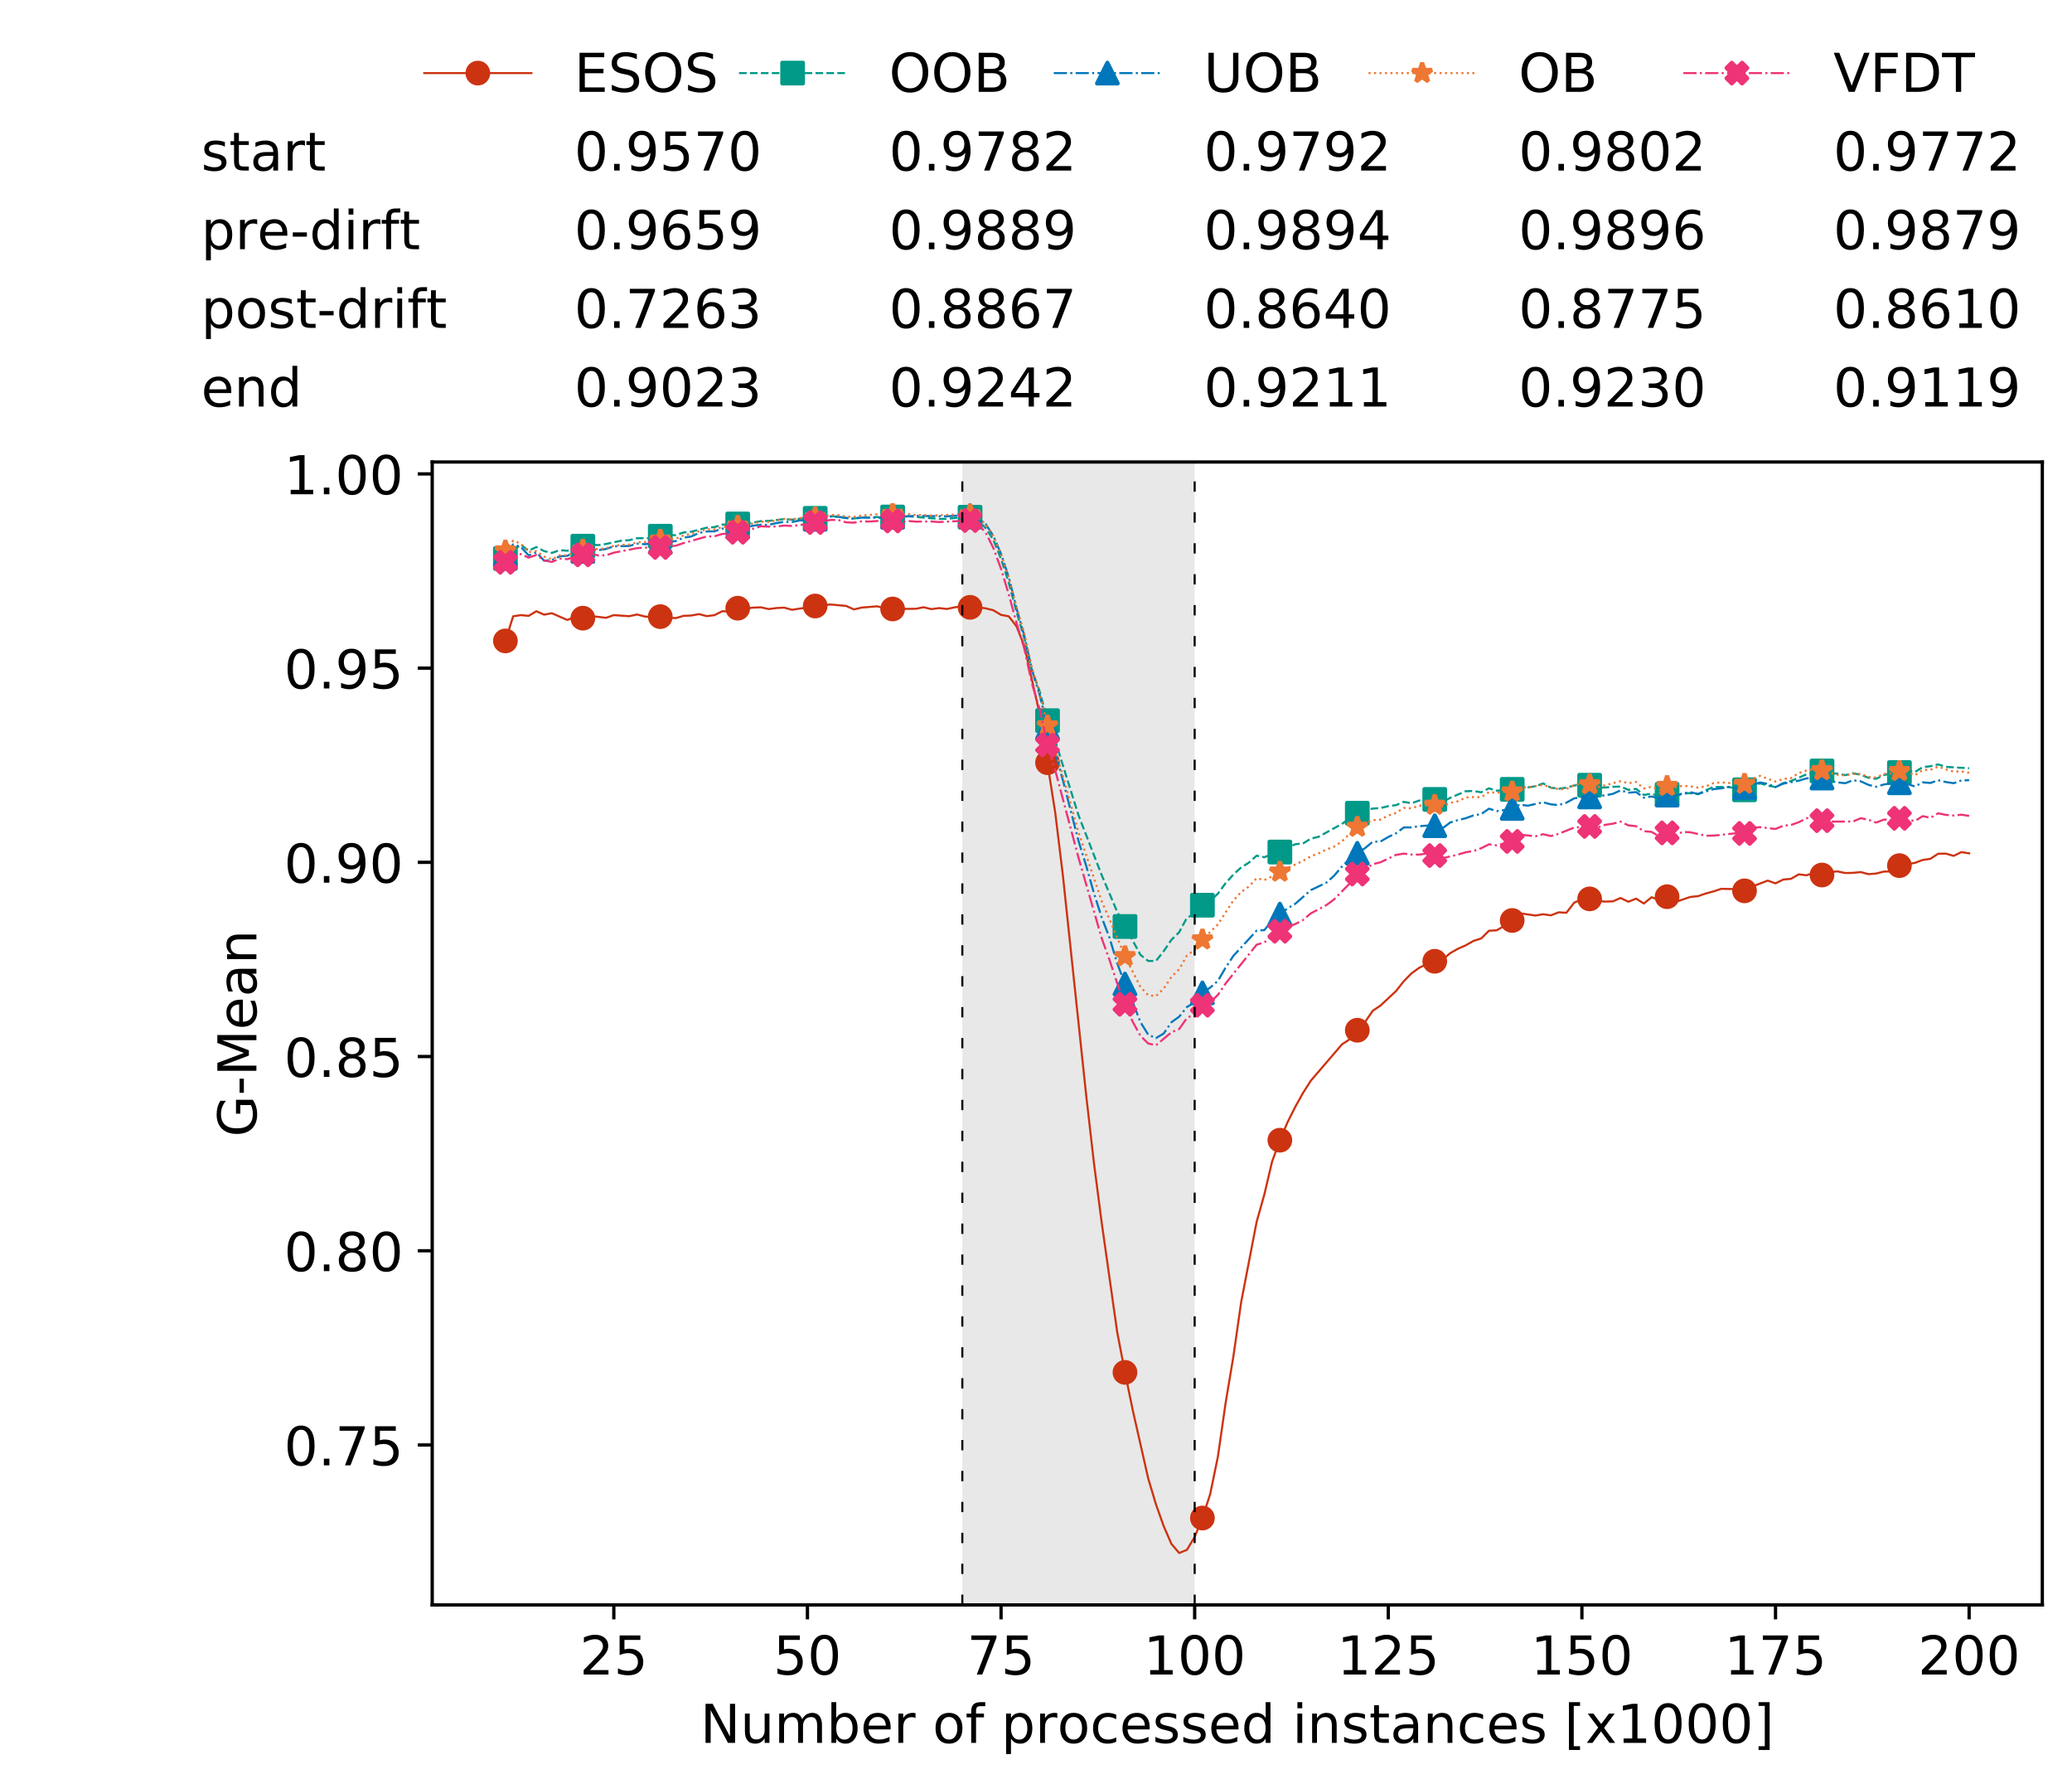<?xml version="1.0" encoding="utf-8" standalone="no"?>
<!DOCTYPE svg PUBLIC "-//W3C//DTD SVG 1.1//EN"
  "http://www.w3.org/Graphics/SVG/1.1/DTD/svg11.dtd">
<!-- Created with matplotlib (https://matplotlib.org/) -->
<svg height="432.615pt" version="1.1" viewBox="0 0 502.65 432.615" width="502.65pt" xmlns="http://www.w3.org/2000/svg" xmlns:xlink="http://www.w3.org/1999/xlink">
 <defs>
  <style type="text/css">
*{stroke-linecap:butt;stroke-linejoin:round;white-space:pre;}
  </style>
 </defs>
 <g id="figure_1">
  <g id="patch_1">
   <path d="M 0 432.615 
L 502.65 432.615 
L 502.65 0 
L 0 0 
z
" style="fill:#ffffff;"/>
  </g>
  <g id="axes_1">
   <g id="patch_2">
    <path d="M 104.85 389.252 
L 495.45 389.252 
L 495.45 112.052 
L 104.85 112.052 
z
" style="fill:#ffffff;"/>
   </g>
   <g id="patch_3">
    <path clip-path="url(#p7e2dcaae6e)" d="M 289.817 389.252 
L 289.817 112.052 
L 233.453 112.052 
L 233.453 389.252 
z
" style="fill:#d3d3d3;opacity:0.5;"/>
   </g>
   <g id="matplotlib.axis_1">
    <g id="xtick_1">
     <g id="line2d_1">
      <defs>
       <path d="M 0 0 
L 0 3.5 
" id="mdcf33f9a95" style="stroke:#000000;stroke-width:0.8;"/>
      </defs>
      <g>
       <use style="stroke:#000000;stroke-width:0.8;" x="148.908" xlink:href="#mdcf33f9a95" y="389.252"/>
      </g>
     </g>
     <g id="text_1">
      <!-- 25 -->
      <defs>
       <path d="M 19.188 8.297 
L 53.609 8.297 
L 53.609 0 
L 7.328 0 
L 7.328 8.297 
Q 12.938 14.109 22.625 23.891 
Q 32.328 33.688 34.812 36.531 
Q 39.547 41.844 41.422 45.531 
Q 43.312 49.219 43.312 52.781 
Q 43.312 58.594 39.234 62.25 
Q 35.156 65.922 28.609 65.922 
Q 23.969 65.922 18.812 64.312 
Q 13.672 62.703 7.812 59.422 
L 7.812 69.391 
Q 13.766 71.781 18.938 73 
Q 24.125 74.219 28.422 74.219 
Q 39.75 74.219 46.484 68.547 
Q 53.219 62.891 53.219 53.422 
Q 53.219 48.922 51.531 44.891 
Q 49.859 40.875 45.406 35.406 
Q 44.188 33.984 37.641 27.219 
Q 31.109 20.453 19.188 8.297 
z
" id="DejaVuSans-50"/>
       <path d="M 10.797 72.906 
L 49.516 72.906 
L 49.516 64.594 
L 19.828 64.594 
L 19.828 46.734 
Q 21.969 47.469 24.109 47.828 
Q 26.266 48.188 28.422 48.188 
Q 40.625 48.188 47.75 41.5 
Q 54.891 34.812 54.891 23.391 
Q 54.891 11.625 47.562 5.094 
Q 40.234 -1.422 26.906 -1.422 
Q 22.312 -1.422 17.547 -0.641 
Q 12.797 0.141 7.719 1.703 
L 7.719 11.625 
Q 12.109 9.234 16.797 8.062 
Q 21.484 6.891 26.703 6.891 
Q 35.156 6.891 40.078 11.328 
Q 45.016 15.766 45.016 23.391 
Q 45.016 31 40.078 35.438 
Q 35.156 39.891 26.703 39.891 
Q 22.75 39.891 18.812 39.016 
Q 14.891 38.141 10.797 36.281 
z
" id="DejaVuSans-53"/>
      </defs>
      <g transform="translate(140.636 406.13)scale(0.13 -0.13)">
       <use xlink:href="#DejaVuSans-50"/>
       <use x="63.623" xlink:href="#DejaVuSans-53"/>
      </g>
     </g>
    </g>
    <g id="xtick_2">
     <g id="line2d_2">
      <g>
       <use style="stroke:#000000;stroke-width:0.8;" x="195.877" xlink:href="#mdcf33f9a95" y="389.252"/>
      </g>
     </g>
     <g id="text_2">
      <!-- 50 -->
      <defs>
       <path d="M 31.781 66.406 
Q 24.172 66.406 20.328 58.906 
Q 16.5 51.422 16.5 36.375 
Q 16.5 21.391 20.328 13.891 
Q 24.172 6.391 31.781 6.391 
Q 39.453 6.391 43.281 13.891 
Q 47.125 21.391 47.125 36.375 
Q 47.125 51.422 43.281 58.906 
Q 39.453 66.406 31.781 66.406 
z
M 31.781 74.219 
Q 44.047 74.219 50.516 64.516 
Q 56.984 54.828 56.984 36.375 
Q 56.984 17.969 50.516 8.266 
Q 44.047 -1.422 31.781 -1.422 
Q 19.531 -1.422 13.062 8.266 
Q 6.594 17.969 6.594 36.375 
Q 6.594 54.828 13.062 64.516 
Q 19.531 74.219 31.781 74.219 
z
" id="DejaVuSans-48"/>
      </defs>
      <g transform="translate(187.606 406.13)scale(0.13 -0.13)">
       <use xlink:href="#DejaVuSans-53"/>
       <use x="63.623" xlink:href="#DejaVuSans-48"/>
      </g>
     </g>
    </g>
    <g id="xtick_3">
     <g id="line2d_3">
      <g>
       <use style="stroke:#000000;stroke-width:0.8;" x="242.847" xlink:href="#mdcf33f9a95" y="389.252"/>
      </g>
     </g>
     <g id="text_3">
      <!-- 75 -->
      <defs>
       <path d="M 8.203 72.906 
L 55.078 72.906 
L 55.078 68.703 
L 28.609 0 
L 18.312 0 
L 43.219 64.594 
L 8.203 64.594 
z
" id="DejaVuSans-55"/>
      </defs>
      <g transform="translate(234.576 406.13)scale(0.13 -0.13)">
       <use xlink:href="#DejaVuSans-55"/>
       <use x="63.623" xlink:href="#DejaVuSans-53"/>
      </g>
     </g>
    </g>
    <g id="xtick_4">
     <g id="line2d_4">
      <g>
       <use style="stroke:#000000;stroke-width:0.8;" x="289.817" xlink:href="#mdcf33f9a95" y="389.252"/>
      </g>
     </g>
     <g id="text_4">
      <!-- 100 -->
      <defs>
       <path d="M 12.406 8.297 
L 28.516 8.297 
L 28.516 63.922 
L 10.984 60.406 
L 10.984 69.391 
L 28.422 72.906 
L 38.281 72.906 
L 38.281 8.297 
L 54.391 8.297 
L 54.391 0 
L 12.406 0 
z
" id="DejaVuSans-49"/>
      </defs>
      <g transform="translate(277.41 406.13)scale(0.13 -0.13)">
       <use xlink:href="#DejaVuSans-49"/>
       <use x="63.623" xlink:href="#DejaVuSans-48"/>
       <use x="127.246" xlink:href="#DejaVuSans-48"/>
      </g>
     </g>
    </g>
    <g id="xtick_5">
     <g id="line2d_5">
      <g>
       <use style="stroke:#000000;stroke-width:0.8;" x="336.786" xlink:href="#mdcf33f9a95" y="389.252"/>
      </g>
     </g>
     <g id="text_5">
      <!-- 125 -->
      <g transform="translate(324.379 406.13)scale(0.13 -0.13)">
       <use xlink:href="#DejaVuSans-49"/>
       <use x="63.623" xlink:href="#DejaVuSans-50"/>
       <use x="127.246" xlink:href="#DejaVuSans-53"/>
      </g>
     </g>
    </g>
    <g id="xtick_6">
     <g id="line2d_6">
      <g>
       <use style="stroke:#000000;stroke-width:0.8;" x="383.756" xlink:href="#mdcf33f9a95" y="389.252"/>
      </g>
     </g>
     <g id="text_6">
      <!-- 150 -->
      <g transform="translate(371.349 406.13)scale(0.13 -0.13)">
       <use xlink:href="#DejaVuSans-49"/>
       <use x="63.623" xlink:href="#DejaVuSans-53"/>
       <use x="127.246" xlink:href="#DejaVuSans-48"/>
      </g>
     </g>
    </g>
    <g id="xtick_7">
     <g id="line2d_7">
      <g>
       <use style="stroke:#000000;stroke-width:0.8;" x="430.726" xlink:href="#mdcf33f9a95" y="389.252"/>
      </g>
     </g>
     <g id="text_7">
      <!-- 175 -->
      <g transform="translate(418.319 406.13)scale(0.13 -0.13)">
       <use xlink:href="#DejaVuSans-49"/>
       <use x="63.623" xlink:href="#DejaVuSans-55"/>
       <use x="127.246" xlink:href="#DejaVuSans-53"/>
      </g>
     </g>
    </g>
    <g id="xtick_8">
     <g id="line2d_8">
      <g>
       <use style="stroke:#000000;stroke-width:0.8;" x="477.695" xlink:href="#mdcf33f9a95" y="389.252"/>
      </g>
     </g>
     <g id="text_8">
      <!-- 200 -->
      <g transform="translate(465.289 406.13)scale(0.13 -0.13)">
       <use xlink:href="#DejaVuSans-50"/>
       <use x="63.623" xlink:href="#DejaVuSans-48"/>
       <use x="127.246" xlink:href="#DejaVuSans-48"/>
      </g>
     </g>
    </g>
    <g id="text_9">
     <!-- Number of processed instances [x1000] -->
     <defs>
      <path d="M 9.812 72.906 
L 23.094 72.906 
L 55.422 11.922 
L 55.422 72.906 
L 64.984 72.906 
L 64.984 0 
L 51.703 0 
L 19.391 60.984 
L 19.391 0 
L 9.812 0 
z
" id="DejaVuSans-78"/>
      <path d="M 8.5 21.578 
L 8.5 54.688 
L 17.484 54.688 
L 17.484 21.922 
Q 17.484 14.156 20.5 10.266 
Q 23.531 6.391 29.594 6.391 
Q 36.859 6.391 41.078 11.031 
Q 45.312 15.672 45.312 23.688 
L 45.312 54.688 
L 54.297 54.688 
L 54.297 0 
L 45.312 0 
L 45.312 8.406 
Q 42.047 3.422 37.719 1 
Q 33.406 -1.422 27.688 -1.422 
Q 18.266 -1.422 13.375 4.438 
Q 8.5 10.297 8.5 21.578 
z
M 31.109 56 
z
" id="DejaVuSans-117"/>
      <path d="M 52 44.188 
Q 55.375 50.25 60.062 53.125 
Q 64.75 56 71.094 56 
Q 79.641 56 84.281 50.016 
Q 88.922 44.047 88.922 33.016 
L 88.922 0 
L 79.891 0 
L 79.891 32.719 
Q 79.891 40.578 77.094 44.375 
Q 74.312 48.188 68.609 48.188 
Q 61.625 48.188 57.562 43.547 
Q 53.516 38.922 53.516 30.906 
L 53.516 0 
L 44.484 0 
L 44.484 32.719 
Q 44.484 40.625 41.703 44.406 
Q 38.922 48.188 33.109 48.188 
Q 26.219 48.188 22.156 43.531 
Q 18.109 38.875 18.109 30.906 
L 18.109 0 
L 9.078 0 
L 9.078 54.688 
L 18.109 54.688 
L 18.109 46.188 
Q 21.188 51.219 25.484 53.609 
Q 29.781 56 35.688 56 
Q 41.656 56 45.828 52.969 
Q 50 49.953 52 44.188 
z
" id="DejaVuSans-109"/>
      <path d="M 48.688 27.297 
Q 48.688 37.203 44.609 42.844 
Q 40.531 48.484 33.406 48.484 
Q 26.266 48.484 22.188 42.844 
Q 18.109 37.203 18.109 27.297 
Q 18.109 17.391 22.188 11.75 
Q 26.266 6.109 33.406 6.109 
Q 40.531 6.109 44.609 11.75 
Q 48.688 17.391 48.688 27.297 
z
M 18.109 46.391 
Q 20.953 51.266 25.266 53.625 
Q 29.594 56 35.594 56 
Q 45.562 56 51.781 48.094 
Q 58.016 40.188 58.016 27.297 
Q 58.016 14.406 51.781 6.484 
Q 45.562 -1.422 35.594 -1.422 
Q 29.594 -1.422 25.266 0.953 
Q 20.953 3.328 18.109 8.203 
L 18.109 0 
L 9.078 0 
L 9.078 75.984 
L 18.109 75.984 
z
" id="DejaVuSans-98"/>
      <path d="M 56.203 29.594 
L 56.203 25.203 
L 14.891 25.203 
Q 15.484 15.922 20.484 11.062 
Q 25.484 6.203 34.422 6.203 
Q 39.594 6.203 44.453 7.469 
Q 49.312 8.734 54.109 11.281 
L 54.109 2.781 
Q 49.266 0.734 44.188 -0.344 
Q 39.109 -1.422 33.891 -1.422 
Q 20.797 -1.422 13.156 6.188 
Q 5.516 13.812 5.516 26.812 
Q 5.516 40.234 12.766 48.109 
Q 20.016 56 32.328 56 
Q 43.359 56 49.781 48.891 
Q 56.203 41.797 56.203 29.594 
z
M 47.219 32.234 
Q 47.125 39.594 43.094 43.984 
Q 39.062 48.391 32.422 48.391 
Q 24.906 48.391 20.391 44.141 
Q 15.875 39.891 15.188 32.172 
z
" id="DejaVuSans-101"/>
      <path d="M 41.109 46.297 
Q 39.594 47.172 37.812 47.578 
Q 36.031 48 33.891 48 
Q 26.266 48 22.188 43.047 
Q 18.109 38.094 18.109 28.812 
L 18.109 0 
L 9.078 0 
L 9.078 54.688 
L 18.109 54.688 
L 18.109 46.188 
Q 20.953 51.172 25.484 53.578 
Q 30.031 56 36.531 56 
Q 37.453 56 38.578 55.875 
Q 39.703 55.766 41.062 55.516 
z
" id="DejaVuSans-114"/>
      <path id="DejaVuSans-32"/>
      <path d="M 30.609 48.391 
Q 23.391 48.391 19.188 42.75 
Q 14.984 37.109 14.984 27.297 
Q 14.984 17.484 19.156 11.844 
Q 23.344 6.203 30.609 6.203 
Q 37.797 6.203 41.984 11.859 
Q 46.188 17.531 46.188 27.297 
Q 46.188 37.016 41.984 42.703 
Q 37.797 48.391 30.609 48.391 
z
M 30.609 56 
Q 42.328 56 49.016 48.375 
Q 55.719 40.766 55.719 27.297 
Q 55.719 13.875 49.016 6.219 
Q 42.328 -1.422 30.609 -1.422 
Q 18.844 -1.422 12.172 6.219 
Q 5.516 13.875 5.516 27.297 
Q 5.516 40.766 12.172 48.375 
Q 18.844 56 30.609 56 
z
" id="DejaVuSans-111"/>
      <path d="M 37.109 75.984 
L 37.109 68.5 
L 28.516 68.5 
Q 23.688 68.5 21.797 66.547 
Q 19.922 64.594 19.922 59.516 
L 19.922 54.688 
L 34.719 54.688 
L 34.719 47.703 
L 19.922 47.703 
L 19.922 0 
L 10.891 0 
L 10.891 47.703 
L 2.297 47.703 
L 2.297 54.688 
L 10.891 54.688 
L 10.891 58.5 
Q 10.891 67.625 15.141 71.797 
Q 19.391 75.984 28.609 75.984 
z
" id="DejaVuSans-102"/>
      <path d="M 18.109 8.203 
L 18.109 -20.797 
L 9.078 -20.797 
L 9.078 54.688 
L 18.109 54.688 
L 18.109 46.391 
Q 20.953 51.266 25.266 53.625 
Q 29.594 56 35.594 56 
Q 45.562 56 51.781 48.094 
Q 58.016 40.188 58.016 27.297 
Q 58.016 14.406 51.781 6.484 
Q 45.562 -1.422 35.594 -1.422 
Q 29.594 -1.422 25.266 0.953 
Q 20.953 3.328 18.109 8.203 
z
M 48.688 27.297 
Q 48.688 37.203 44.609 42.844 
Q 40.531 48.484 33.406 48.484 
Q 26.266 48.484 22.188 42.844 
Q 18.109 37.203 18.109 27.297 
Q 18.109 17.391 22.188 11.75 
Q 26.266 6.109 33.406 6.109 
Q 40.531 6.109 44.609 11.75 
Q 48.688 17.391 48.688 27.297 
z
" id="DejaVuSans-112"/>
      <path d="M 48.781 52.594 
L 48.781 44.188 
Q 44.969 46.297 41.141 47.344 
Q 37.312 48.391 33.406 48.391 
Q 24.656 48.391 19.812 42.844 
Q 14.984 37.312 14.984 27.297 
Q 14.984 17.281 19.812 11.734 
Q 24.656 6.203 33.406 6.203 
Q 37.312 6.203 41.141 7.25 
Q 44.969 8.297 48.781 10.406 
L 48.781 2.094 
Q 45.016 0.344 40.984 -0.531 
Q 36.969 -1.422 32.422 -1.422 
Q 20.062 -1.422 12.781 6.344 
Q 5.516 14.109 5.516 27.297 
Q 5.516 40.672 12.859 48.328 
Q 20.219 56 33.016 56 
Q 37.156 56 41.109 55.141 
Q 45.062 54.297 48.781 52.594 
z
" id="DejaVuSans-99"/>
      <path d="M 44.281 53.078 
L 44.281 44.578 
Q 40.484 46.531 36.375 47.5 
Q 32.281 48.484 27.875 48.484 
Q 21.188 48.484 17.844 46.438 
Q 14.5 44.391 14.5 40.281 
Q 14.5 37.156 16.891 35.375 
Q 19.281 33.594 26.516 31.984 
L 29.594 31.297 
Q 39.156 29.25 43.188 25.516 
Q 47.219 21.781 47.219 15.094 
Q 47.219 7.469 41.188 3.016 
Q 35.156 -1.422 24.609 -1.422 
Q 20.219 -1.422 15.453 -0.562 
Q 10.688 0.297 5.422 2 
L 5.422 11.281 
Q 10.406 8.688 15.234 7.391 
Q 20.062 6.109 24.812 6.109 
Q 31.156 6.109 34.562 8.281 
Q 37.984 10.453 37.984 14.406 
Q 37.984 18.062 35.516 20.016 
Q 33.062 21.969 24.703 23.781 
L 21.578 24.516 
Q 13.234 26.266 9.516 29.906 
Q 5.812 33.547 5.812 39.891 
Q 5.812 47.609 11.281 51.797 
Q 16.75 56 26.812 56 
Q 31.781 56 36.172 55.266 
Q 40.578 54.547 44.281 53.078 
z
" id="DejaVuSans-115"/>
      <path d="M 45.406 46.391 
L 45.406 75.984 
L 54.391 75.984 
L 54.391 0 
L 45.406 0 
L 45.406 8.203 
Q 42.578 3.328 38.25 0.953 
Q 33.938 -1.422 27.875 -1.422 
Q 17.969 -1.422 11.734 6.484 
Q 5.516 14.406 5.516 27.297 
Q 5.516 40.188 11.734 48.094 
Q 17.969 56 27.875 56 
Q 33.938 56 38.25 53.625 
Q 42.578 51.266 45.406 46.391 
z
M 14.797 27.297 
Q 14.797 17.391 18.875 11.75 
Q 22.953 6.109 30.078 6.109 
Q 37.203 6.109 41.297 11.75 
Q 45.406 17.391 45.406 27.297 
Q 45.406 37.203 41.297 42.844 
Q 37.203 48.484 30.078 48.484 
Q 22.953 48.484 18.875 42.844 
Q 14.797 37.203 14.797 27.297 
z
" id="DejaVuSans-100"/>
      <path d="M 9.422 54.688 
L 18.406 54.688 
L 18.406 0 
L 9.422 0 
z
M 9.422 75.984 
L 18.406 75.984 
L 18.406 64.594 
L 9.422 64.594 
z
" id="DejaVuSans-105"/>
      <path d="M 54.891 33.016 
L 54.891 0 
L 45.906 0 
L 45.906 32.719 
Q 45.906 40.484 42.875 44.328 
Q 39.844 48.188 33.797 48.188 
Q 26.516 48.188 22.312 43.547 
Q 18.109 38.922 18.109 30.906 
L 18.109 0 
L 9.078 0 
L 9.078 54.688 
L 18.109 54.688 
L 18.109 46.188 
Q 21.344 51.125 25.703 53.562 
Q 30.078 56 35.797 56 
Q 45.219 56 50.047 50.172 
Q 54.891 44.344 54.891 33.016 
z
" id="DejaVuSans-110"/>
      <path d="M 18.312 70.219 
L 18.312 54.688 
L 36.812 54.688 
L 36.812 47.703 
L 18.312 47.703 
L 18.312 18.016 
Q 18.312 11.328 20.141 9.422 
Q 21.969 7.516 27.594 7.516 
L 36.812 7.516 
L 36.812 0 
L 27.594 0 
Q 17.188 0 13.234 3.875 
Q 9.281 7.766 9.281 18.016 
L 9.281 47.703 
L 2.688 47.703 
L 2.688 54.688 
L 9.281 54.688 
L 9.281 70.219 
z
" id="DejaVuSans-116"/>
      <path d="M 34.281 27.484 
Q 23.391 27.484 19.188 25 
Q 14.984 22.516 14.984 16.5 
Q 14.984 11.719 18.141 8.906 
Q 21.297 6.109 26.703 6.109 
Q 34.188 6.109 38.703 11.406 
Q 43.219 16.703 43.219 25.484 
L 43.219 27.484 
z
M 52.203 31.203 
L 52.203 0 
L 43.219 0 
L 43.219 8.297 
Q 40.141 3.328 35.547 0.953 
Q 30.953 -1.422 24.312 -1.422 
Q 15.922 -1.422 10.953 3.297 
Q 6 8.016 6 15.922 
Q 6 25.141 12.172 29.828 
Q 18.359 34.516 30.609 34.516 
L 43.219 34.516 
L 43.219 35.406 
Q 43.219 41.609 39.141 45 
Q 35.062 48.391 27.688 48.391 
Q 23 48.391 18.547 47.266 
Q 14.109 46.141 10.016 43.891 
L 10.016 52.203 
Q 14.938 54.109 19.578 55.047 
Q 24.219 56 28.609 56 
Q 40.484 56 46.344 49.844 
Q 52.203 43.703 52.203 31.203 
z
" id="DejaVuSans-97"/>
      <path d="M 8.594 75.984 
L 29.297 75.984 
L 29.297 69 
L 17.578 69 
L 17.578 -6.203 
L 29.297 -6.203 
L 29.297 -13.188 
L 8.594 -13.188 
z
" id="DejaVuSans-91"/>
      <path d="M 54.891 54.688 
L 35.109 28.078 
L 55.906 0 
L 45.312 0 
L 29.391 21.484 
L 13.484 0 
L 2.875 0 
L 24.125 28.609 
L 4.688 54.688 
L 15.281 54.688 
L 29.781 35.203 
L 44.281 54.688 
z
" id="DejaVuSans-120"/>
      <path d="M 30.422 75.984 
L 30.422 -13.188 
L 9.719 -13.188 
L 9.719 -6.203 
L 21.391 -6.203 
L 21.391 69 
L 9.719 69 
L 9.719 75.984 
z
" id="DejaVuSans-93"/>
     </defs>
     <g transform="translate(169.881 422.711)scale(0.13 -0.13)">
      <use xlink:href="#DejaVuSans-78"/>
      <use x="74.805" xlink:href="#DejaVuSans-117"/>
      <use x="138.184" xlink:href="#DejaVuSans-109"/>
      <use x="235.596" xlink:href="#DejaVuSans-98"/>
      <use x="299.072" xlink:href="#DejaVuSans-101"/>
      <use x="360.596" xlink:href="#DejaVuSans-114"/>
      <use x="401.709" xlink:href="#DejaVuSans-32"/>
      <use x="433.496" xlink:href="#DejaVuSans-111"/>
      <use x="494.678" xlink:href="#DejaVuSans-102"/>
      <use x="529.883" xlink:href="#DejaVuSans-32"/>
      <use x="561.67" xlink:href="#DejaVuSans-112"/>
      <use x="625.146" xlink:href="#DejaVuSans-114"/>
      <use x="666.229" xlink:href="#DejaVuSans-111"/>
      <use x="727.41" xlink:href="#DejaVuSans-99"/>
      <use x="782.391" xlink:href="#DejaVuSans-101"/>
      <use x="843.914" xlink:href="#DejaVuSans-115"/>
      <use x="896.014" xlink:href="#DejaVuSans-115"/>
      <use x="948.113" xlink:href="#DejaVuSans-101"/>
      <use x="1009.637" xlink:href="#DejaVuSans-100"/>
      <use x="1073.113" xlink:href="#DejaVuSans-32"/>
      <use x="1104.9" xlink:href="#DejaVuSans-105"/>
      <use x="1132.684" xlink:href="#DejaVuSans-110"/>
      <use x="1196.062" xlink:href="#DejaVuSans-115"/>
      <use x="1248.162" xlink:href="#DejaVuSans-116"/>
      <use x="1287.371" xlink:href="#DejaVuSans-97"/>
      <use x="1348.65" xlink:href="#DejaVuSans-110"/>
      <use x="1412.029" xlink:href="#DejaVuSans-99"/>
      <use x="1467.01" xlink:href="#DejaVuSans-101"/>
      <use x="1528.533" xlink:href="#DejaVuSans-115"/>
      <use x="1580.633" xlink:href="#DejaVuSans-32"/>
      <use x="1612.42" xlink:href="#DejaVuSans-91"/>
      <use x="1651.434" xlink:href="#DejaVuSans-120"/>
      <use x="1710.613" xlink:href="#DejaVuSans-49"/>
      <use x="1774.236" xlink:href="#DejaVuSans-48"/>
      <use x="1837.859" xlink:href="#DejaVuSans-48"/>
      <use x="1901.482" xlink:href="#DejaVuSans-48"/>
      <use x="1965.105" xlink:href="#DejaVuSans-93"/>
     </g>
    </g>
   </g>
   <g id="matplotlib.axis_2">
    <g id="ytick_1">
     <g id="line2d_9">
      <defs>
       <path d="M 0 0 
L -3.5 0 
" id="m6dde043209" style="stroke:#000000;stroke-width:0.8;"/>
      </defs>
      <g>
       <use style="stroke:#000000;stroke-width:0.8;" x="104.85" xlink:href="#m6dde043209" y="350.456"/>
      </g>
     </g>
     <g id="text_10">
      <!-- 0.75 -->
      <defs>
       <path d="M 10.688 12.406 
L 21 12.406 
L 21 0 
L 10.688 0 
z
" id="DejaVuSans-46"/>
      </defs>
      <g transform="translate(68.905 355.395)scale(0.13 -0.13)">
       <use xlink:href="#DejaVuSans-48"/>
       <use x="63.623" xlink:href="#DejaVuSans-46"/>
       <use x="95.41" xlink:href="#DejaVuSans-55"/>
       <use x="159.033" xlink:href="#DejaVuSans-53"/>
      </g>
     </g>
    </g>
    <g id="ytick_2">
     <g id="line2d_10">
      <g>
       <use style="stroke:#000000;stroke-width:0.8;" x="104.85" xlink:href="#m6dde043209" y="303.352"/>
      </g>
     </g>
     <g id="text_11">
      <!-- 0.80 -->
      <defs>
       <path d="M 31.781 34.625 
Q 24.75 34.625 20.719 30.859 
Q 16.703 27.094 16.703 20.516 
Q 16.703 13.922 20.719 10.156 
Q 24.75 6.391 31.781 6.391 
Q 38.812 6.391 42.859 10.172 
Q 46.922 13.969 46.922 20.516 
Q 46.922 27.094 42.891 30.859 
Q 38.875 34.625 31.781 34.625 
z
M 21.922 38.812 
Q 15.578 40.375 12.031 44.719 
Q 8.5 49.078 8.5 55.328 
Q 8.5 64.062 14.719 69.141 
Q 20.953 74.219 31.781 74.219 
Q 42.672 74.219 48.875 69.141 
Q 55.078 64.062 55.078 55.328 
Q 55.078 49.078 51.531 44.719 
Q 48 40.375 41.703 38.812 
Q 48.828 37.156 52.797 32.312 
Q 56.781 27.484 56.781 20.516 
Q 56.781 9.906 50.312 4.234 
Q 43.844 -1.422 31.781 -1.422 
Q 19.734 -1.422 13.25 4.234 
Q 6.781 9.906 6.781 20.516 
Q 6.781 27.484 10.781 32.312 
Q 14.797 37.156 21.922 38.812 
z
M 18.312 54.391 
Q 18.312 48.734 21.844 45.562 
Q 25.391 42.391 31.781 42.391 
Q 38.141 42.391 41.719 45.562 
Q 45.312 48.734 45.312 54.391 
Q 45.312 60.062 41.719 63.234 
Q 38.141 66.406 31.781 66.406 
Q 25.391 66.406 21.844 63.234 
Q 18.312 60.062 18.312 54.391 
z
" id="DejaVuSans-56"/>
      </defs>
      <g transform="translate(68.905 308.291)scale(0.13 -0.13)">
       <use xlink:href="#DejaVuSans-48"/>
       <use x="63.623" xlink:href="#DejaVuSans-46"/>
       <use x="95.41" xlink:href="#DejaVuSans-56"/>
       <use x="159.033" xlink:href="#DejaVuSans-48"/>
      </g>
     </g>
    </g>
    <g id="ytick_3">
     <g id="line2d_11">
      <g>
       <use style="stroke:#000000;stroke-width:0.8;" x="104.85" xlink:href="#m6dde043209" y="256.248"/>
      </g>
     </g>
     <g id="text_12">
      <!-- 0.85 -->
      <g transform="translate(68.905 261.187)scale(0.13 -0.13)">
       <use xlink:href="#DejaVuSans-48"/>
       <use x="63.623" xlink:href="#DejaVuSans-46"/>
       <use x="95.41" xlink:href="#DejaVuSans-56"/>
       <use x="159.033" xlink:href="#DejaVuSans-53"/>
      </g>
     </g>
    </g>
    <g id="ytick_4">
     <g id="line2d_12">
      <g>
       <use style="stroke:#000000;stroke-width:0.8;" x="104.85" xlink:href="#m6dde043209" y="209.144"/>
      </g>
     </g>
     <g id="text_13">
      <!-- 0.90 -->
      <defs>
       <path d="M 10.984 1.516 
L 10.984 10.5 
Q 14.703 8.734 18.5 7.812 
Q 22.312 6.891 25.984 6.891 
Q 35.75 6.891 40.891 13.453 
Q 46.047 20.016 46.781 33.406 
Q 43.953 29.203 39.594 26.953 
Q 35.25 24.703 29.984 24.703 
Q 19.047 24.703 12.672 31.312 
Q 6.297 37.938 6.297 49.422 
Q 6.297 60.641 12.938 67.422 
Q 19.578 74.219 30.609 74.219 
Q 43.266 74.219 49.922 64.516 
Q 56.594 54.828 56.594 36.375 
Q 56.594 19.141 48.406 8.859 
Q 40.234 -1.422 26.422 -1.422 
Q 22.703 -1.422 18.891 -0.688 
Q 15.094 0.047 10.984 1.516 
z
M 30.609 32.422 
Q 37.25 32.422 41.125 36.953 
Q 45.016 41.5 45.016 49.422 
Q 45.016 57.281 41.125 61.844 
Q 37.25 66.406 30.609 66.406 
Q 23.969 66.406 20.094 61.844 
Q 16.219 57.281 16.219 49.422 
Q 16.219 41.5 20.094 36.953 
Q 23.969 32.422 30.609 32.422 
z
" id="DejaVuSans-57"/>
      </defs>
      <g transform="translate(68.905 214.083)scale(0.13 -0.13)">
       <use xlink:href="#DejaVuSans-48"/>
       <use x="63.623" xlink:href="#DejaVuSans-46"/>
       <use x="95.41" xlink:href="#DejaVuSans-57"/>
       <use x="159.033" xlink:href="#DejaVuSans-48"/>
      </g>
     </g>
    </g>
    <g id="ytick_5">
     <g id="line2d_13">
      <g>
       <use style="stroke:#000000;stroke-width:0.8;" x="104.85" xlink:href="#m6dde043209" y="162.04"/>
      </g>
     </g>
     <g id="text_14">
      <!-- 0.95 -->
      <g transform="translate(68.905 166.979)scale(0.13 -0.13)">
       <use xlink:href="#DejaVuSans-48"/>
       <use x="63.623" xlink:href="#DejaVuSans-46"/>
       <use x="95.41" xlink:href="#DejaVuSans-57"/>
       <use x="159.033" xlink:href="#DejaVuSans-53"/>
      </g>
     </g>
    </g>
    <g id="ytick_6">
     <g id="line2d_14">
      <g>
       <use style="stroke:#000000;stroke-width:0.8;" x="104.85" xlink:href="#m6dde043209" y="114.936"/>
      </g>
     </g>
     <g id="text_15">
      <!-- 1.00 -->
      <g transform="translate(68.905 119.875)scale(0.13 -0.13)">
       <use xlink:href="#DejaVuSans-49"/>
       <use x="63.623" xlink:href="#DejaVuSans-46"/>
       <use x="95.41" xlink:href="#DejaVuSans-48"/>
       <use x="159.033" xlink:href="#DejaVuSans-48"/>
      </g>
     </g>
    </g>
    <g id="text_16">
     <!-- G-Mean -->
     <defs>
      <path d="M 59.516 10.406 
L 59.516 29.984 
L 43.406 29.984 
L 43.406 38.094 
L 69.281 38.094 
L 69.281 6.781 
Q 63.578 2.734 56.688 0.656 
Q 49.812 -1.422 42 -1.422 
Q 24.906 -1.422 15.25 8.562 
Q 5.609 18.562 5.609 36.375 
Q 5.609 54.25 15.25 64.234 
Q 24.906 74.219 42 74.219 
Q 49.125 74.219 55.547 72.453 
Q 61.969 70.703 67.391 67.281 
L 67.391 56.781 
Q 61.922 61.422 55.766 63.766 
Q 49.609 66.109 42.828 66.109 
Q 29.438 66.109 22.719 58.641 
Q 16.016 51.172 16.016 36.375 
Q 16.016 21.625 22.719 14.156 
Q 29.438 6.688 42.828 6.688 
Q 48.047 6.688 52.141 7.594 
Q 56.25 8.5 59.516 10.406 
z
" id="DejaVuSans-71"/>
      <path d="M 4.891 31.391 
L 31.203 31.391 
L 31.203 23.391 
L 4.891 23.391 
z
" id="DejaVuSans-45"/>
      <path d="M 9.812 72.906 
L 24.516 72.906 
L 43.109 23.297 
L 61.812 72.906 
L 76.516 72.906 
L 76.516 0 
L 66.891 0 
L 66.891 64.016 
L 48.094 14.016 
L 38.188 14.016 
L 19.391 64.016 
L 19.391 0 
L 9.812 0 
z
" id="DejaVuSans-77"/>
     </defs>
     <g transform="translate(62.201 275.744)rotate(-90)scale(0.13 -0.13)">
      <use xlink:href="#DejaVuSans-71"/>
      <use x="77.49" xlink:href="#DejaVuSans-45"/>
      <use x="113.574" xlink:href="#DejaVuSans-77"/>
      <use x="199.854" xlink:href="#DejaVuSans-101"/>
      <use x="261.377" xlink:href="#DejaVuSans-97"/>
      <use x="322.656" xlink:href="#DejaVuSans-110"/>
     </g>
    </g>
   </g>
   <g id="line2d_15"/>
   <g id="line2d_16"/>
   <g id="line2d_17"/>
   <g id="line2d_18"/>
   <g id="line2d_19"/>
   <g id="line2d_20">
    <path clip-path="url(#p7e2dcaae6e)" d="M 122.605 155.444 
L 124.483 149.474 
L 126.362 149.185 
L 128.241 149.367 
L 130.12 148.244 
L 131.998 149.078 
L 133.877 148.727 
L 137.635 150.367 
L 139.514 149.566 
L 141.392 149.927 
L 143.271 149.398 
L 147.029 149.838 
L 148.908 149.186 
L 152.665 149.451 
L 154.544 149.032 
L 156.423 149.526 
L 158.302 149.674 
L 160.18 149.553 
L 162.059 149.799 
L 163.938 149.918 
L 165.817 149.362 
L 167.695 149.287 
L 169.574 148.943 
L 171.453 149.433 
L 173.332 149.195 
L 175.211 148.245 
L 177.089 148.303 
L 178.968 147.508 
L 180.847 147.603 
L 182.726 147.366 
L 184.605 147.295 
L 186.483 147.721 
L 188.362 147.47 
L 190.241 147.375 
L 192.12 147.892 
L 199.635 146.756 
L 201.514 146.616 
L 205.271 146.958 
L 207.15 147.803 
L 209.029 147.359 
L 212.786 147.051 
L 214.665 147.522 
L 216.544 147.7 
L 222.18 147.65 
L 224.059 147.277 
L 225.938 147.736 
L 227.817 147.479 
L 229.695 147.696 
L 231.574 147.305 
L 233.453 147.04 
L 235.332 147.296 
L 237.211 147.302 
L 239.089 147.537 
L 240.968 148.006 
L 242.847 149.124 
L 244.726 149.486 
L 246.605 151.916 
L 248.483 156.647 
L 252.241 173.321 
L 255.998 197.146 
L 257.877 212.593 
L 263.514 265.797 
L 265.392 282.159 
L 267.271 296.602 
L 271.029 323.123 
L 272.908 332.846 
L 274.786 341.974 
L 278.544 358.57 
L 280.423 364.848 
L 282.302 370.138 
L 284.18 374.453 
L 286.059 376.652 
L 287.938 375.891 
L 289.817 372.76 
L 291.695 368.175 
L 293.574 362.398 
L 295.453 353.276 
L 297.332 340.202 
L 299.211 328.977 
L 301.089 315.842 
L 304.847 296.354 
L 306.726 289.671 
L 308.605 281.704 
L 310.483 276.538 
L 312.362 272.151 
L 314.241 268.406 
L 316.12 265.044 
L 317.998 262.097 
L 323.635 255.533 
L 325.514 253.325 
L 327.392 252.07 
L 329.271 249.87 
L 331.15 247.861 
L 333.029 245.136 
L 334.908 243.871 
L 338.665 240.363 
L 340.544 237.98 
L 342.423 236.063 
L 344.302 234.714 
L 346.18 233.788 
L 348.059 233.145 
L 349.938 232.735 
L 351.817 231.168 
L 353.695 230.103 
L 355.574 229.28 
L 357.453 228.2 
L 359.332 227.611 
L 361.211 225.734 
L 363.089 225.635 
L 364.968 224.525 
L 366.847 223.243 
L 368.726 221.502 
L 372.483 222.048 
L 374.362 221.737 
L 376.241 222 
L 378.12 221.264 
L 379.998 221.374 
L 381.877 218.935 
L 383.756 218.101 
L 385.635 218.007 
L 387.514 218.504 
L 389.392 218.67 
L 391.271 218.603 
L 393.15 217.793 
L 395.029 218.704 
L 396.908 217.946 
L 398.786 219.135 
L 400.665 217.605 
L 402.544 218.304 
L 404.423 217.48 
L 406.302 218.814 
L 410.059 217.536 
L 411.938 217.346 
L 413.817 216.701 
L 415.695 216.196 
L 417.574 215.566 
L 421.332 215.643 
L 423.211 216.06 
L 425.089 215.003 
L 428.847 213.579 
L 430.726 214.242 
L 432.605 213.321 
L 434.483 213.147 
L 436.362 212.063 
L 438.241 212.287 
L 440.12 211.675 
L 441.998 212.223 
L 443.877 211.514 
L 445.756 211.343 
L 447.635 211.734 
L 449.514 211.698 
L 451.392 211.513 
L 453.271 212.008 
L 455.15 211.861 
L 457.029 211.385 
L 458.908 211.365 
L 460.786 209.946 
L 464.544 209.274 
L 466.423 208.569 
L 468.302 208.293 
L 470.18 207.056 
L 472.059 207.031 
L 473.938 207.581 
L 475.817 206.666 
L 477.695 206.96 
L 477.695 206.96 
" style="fill:none;stroke:#cc3311;stroke-linecap:square;stroke-width:0.5;"/>
    <defs>
     <path d="M 0 2.5 
C 0.663 2.5 1.299 2.237 1.768 1.768 
C 2.237 1.299 2.5 0.663 2.5 0 
C 2.5 -0.663 2.237 -1.299 1.768 -1.768 
C 1.299 -2.237 0.663 -2.5 0 -2.5 
C -0.663 -2.5 -1.299 -2.237 -1.768 -1.768 
C -2.237 -1.299 -2.5 -0.663 -2.5 0 
C -2.5 0.663 -2.237 1.299 -1.768 1.768 
C -1.299 2.237 -0.663 2.5 0 2.5 
z
" id="m1ac3dc70e2" style="stroke:#cc3311;"/>
    </defs>
    <g clip-path="url(#p7e2dcaae6e)">
     <use style="fill:#cc3311;stroke:#cc3311;" x="122.605" xlink:href="#m1ac3dc70e2" y="155.444"/>
     <use style="fill:#cc3311;stroke:#cc3311;" x="141.392" xlink:href="#m1ac3dc70e2" y="149.927"/>
     <use style="fill:#cc3311;stroke:#cc3311;" x="160.18" xlink:href="#m1ac3dc70e2" y="149.553"/>
     <use style="fill:#cc3311;stroke:#cc3311;" x="178.968" xlink:href="#m1ac3dc70e2" y="147.508"/>
     <use style="fill:#cc3311;stroke:#cc3311;" x="197.756" xlink:href="#m1ac3dc70e2" y="146.979"/>
     <use style="fill:#cc3311;stroke:#cc3311;" x="216.544" xlink:href="#m1ac3dc70e2" y="147.7"/>
     <use style="fill:#cc3311;stroke:#cc3311;" x="235.332" xlink:href="#m1ac3dc70e2" y="147.296"/>
     <use style="fill:#cc3311;stroke:#cc3311;" x="254.12" xlink:href="#m1ac3dc70e2" y="184.978"/>
     <use style="fill:#cc3311;stroke:#cc3311;" x="272.908" xlink:href="#m1ac3dc70e2" y="332.846"/>
     <use style="fill:#cc3311;stroke:#cc3311;" x="291.695" xlink:href="#m1ac3dc70e2" y="368.175"/>
     <use style="fill:#cc3311;stroke:#cc3311;" x="310.483" xlink:href="#m1ac3dc70e2" y="276.538"/>
     <use style="fill:#cc3311;stroke:#cc3311;" x="329.271" xlink:href="#m1ac3dc70e2" y="249.87"/>
     <use style="fill:#cc3311;stroke:#cc3311;" x="348.059" xlink:href="#m1ac3dc70e2" y="233.145"/>
     <use style="fill:#cc3311;stroke:#cc3311;" x="366.847" xlink:href="#m1ac3dc70e2" y="223.243"/>
     <use style="fill:#cc3311;stroke:#cc3311;" x="385.635" xlink:href="#m1ac3dc70e2" y="218.007"/>
     <use style="fill:#cc3311;stroke:#cc3311;" x="404.423" xlink:href="#m1ac3dc70e2" y="217.48"/>
     <use style="fill:#cc3311;stroke:#cc3311;" x="423.211" xlink:href="#m1ac3dc70e2" y="216.06"/>
     <use style="fill:#cc3311;stroke:#cc3311;" x="441.998" xlink:href="#m1ac3dc70e2" y="212.223"/>
     <use style="fill:#cc3311;stroke:#cc3311;" x="460.786" xlink:href="#m1ac3dc70e2" y="209.946"/>
    </g>
   </g>
   <g id="line2d_21"/>
   <g id="line2d_22"/>
   <g id="line2d_23"/>
   <g id="line2d_24"/>
   <g id="line2d_25">
    <path clip-path="url(#p7e2dcaae6e)" d="M 122.605 135.456 
L 124.483 133.478 
L 126.362 132.126 
L 128.241 133.559 
L 130.12 132.681 
L 131.998 133.661 
L 133.877 134.106 
L 135.756 133.44 
L 137.635 133.576 
L 139.514 132.805 
L 143.271 132.028 
L 145.15 132.211 
L 147.029 131.93 
L 150.786 131.118 
L 152.665 131.012 
L 154.544 130.54 
L 158.302 130.514 
L 160.18 130.051 
L 162.059 129.804 
L 163.938 129.783 
L 165.817 129.144 
L 167.695 128.958 
L 171.453 127.977 
L 173.332 127.843 
L 175.211 127.233 
L 180.847 127.09 
L 184.605 126.383 
L 186.483 126.334 
L 190.241 125.9 
L 192.12 126.04 
L 195.877 125.583 
L 197.756 125.714 
L 201.514 125.188 
L 203.392 125.295 
L 205.271 125.633 
L 207.15 125.746 
L 209.029 125.473 
L 210.908 125.515 
L 212.786 125.385 
L 214.665 125.606 
L 216.544 125.395 
L 218.423 125.495 
L 220.302 125.211 
L 227.817 125.854 
L 229.695 125.839 
L 233.453 125.427 
L 235.332 125.441 
L 237.211 126.323 
L 239.089 128.037 
L 240.968 130.91 
L 242.847 135.56 
L 244.726 141.365 
L 246.605 148.415 
L 248.483 154.755 
L 250.362 162.641 
L 252.241 167.743 
L 254.12 174.78 
L 255.998 179.677 
L 261.635 197.737 
L 267.271 212.258 
L 271.029 221.163 
L 276.665 231.594 
L 278.544 233.061 
L 280.423 233.069 
L 282.302 230.693 
L 284.18 227.936 
L 286.059 226.093 
L 287.938 222.593 
L 289.817 221.647 
L 291.695 219.544 
L 293.574 218.544 
L 295.453 216.732 
L 297.332 214.178 
L 299.211 212.105 
L 301.089 210.383 
L 302.968 209.218 
L 304.847 207.534 
L 306.726 207.913 
L 308.605 207.112 
L 310.483 206.651 
L 312.362 205.552 
L 314.241 204.752 
L 316.12 204.557 
L 317.998 203.396 
L 319.877 202.949 
L 323.635 200.877 
L 325.514 199.837 
L 329.271 197.242 
L 331.15 196.512 
L 333.029 196.109 
L 334.908 195.973 
L 336.786 195.523 
L 338.665 195.271 
L 340.544 194.476 
L 342.423 194.811 
L 344.302 194.152 
L 348.059 193.891 
L 349.938 194.485 
L 351.817 193.505 
L 355.574 191.896 
L 357.453 191.841 
L 359.332 192.159 
L 361.211 191.198 
L 363.089 191.768 
L 366.847 191.446 
L 368.726 190.569 
L 370.605 190.962 
L 372.483 190.695 
L 374.362 190.013 
L 376.241 191.032 
L 378.12 191.298 
L 379.998 191.03 
L 381.877 190.509 
L 383.756 190.312 
L 385.635 190.441 
L 387.514 191.046 
L 389.392 191.002 
L 391.271 190.825 
L 393.15 190.769 
L 395.029 191.568 
L 396.908 191.333 
L 398.786 192.792 
L 400.665 192.518 
L 402.544 193.08 
L 404.423 192.656 
L 406.302 193.118 
L 408.18 192.47 
L 410.059 192.364 
L 411.938 192.633 
L 413.817 191.668 
L 415.695 190.867 
L 419.453 190.893 
L 423.211 191.56 
L 426.968 189.984 
L 428.847 190.523 
L 430.726 190.884 
L 432.605 189.917 
L 434.483 189.428 
L 438.241 187.803 
L 441.998 186.98 
L 443.877 187.492 
L 445.756 187.646 
L 447.635 187.997 
L 449.514 187.536 
L 451.392 187.909 
L 453.271 188.633 
L 455.15 188.89 
L 457.029 187.975 
L 458.908 187.576 
L 460.786 187.372 
L 462.665 186.85 
L 464.544 187.244 
L 466.423 186.062 
L 468.302 185.834 
L 470.18 185.394 
L 472.059 185.991 
L 477.695 186.328 
L 477.695 186.328 
" style="fill:none;stroke:#009988;stroke-dasharray:1.85,0.8;stroke-dashoffset:0;stroke-width:0.5;"/>
    <defs>
     <path d="M -2.5 2.5 
L 2.5 2.5 
L 2.5 -2.5 
L -2.5 -2.5 
z
" id="m6f3470207c" style="stroke:#009988;stroke-linejoin:miter;"/>
    </defs>
    <g clip-path="url(#p7e2dcaae6e)">
     <use style="fill:#009988;stroke:#009988;stroke-linejoin:miter;" x="122.605" xlink:href="#m6f3470207c" y="135.456"/>
     <use style="fill:#009988;stroke:#009988;stroke-linejoin:miter;" x="141.392" xlink:href="#m6f3470207c" y="132.467"/>
     <use style="fill:#009988;stroke:#009988;stroke-linejoin:miter;" x="160.18" xlink:href="#m6f3470207c" y="130.051"/>
     <use style="fill:#009988;stroke:#009988;stroke-linejoin:miter;" x="178.968" xlink:href="#m6f3470207c" y="127.08"/>
     <use style="fill:#009988;stroke:#009988;stroke-linejoin:miter;" x="197.756" xlink:href="#m6f3470207c" y="125.714"/>
     <use style="fill:#009988;stroke:#009988;stroke-linejoin:miter;" x="216.544" xlink:href="#m6f3470207c" y="125.395"/>
     <use style="fill:#009988;stroke:#009988;stroke-linejoin:miter;" x="235.332" xlink:href="#m6f3470207c" y="125.441"/>
     <use style="fill:#009988;stroke:#009988;stroke-linejoin:miter;" x="254.12" xlink:href="#m6f3470207c" y="174.78"/>
     <use style="fill:#009988;stroke:#009988;stroke-linejoin:miter;" x="272.908" xlink:href="#m6f3470207c" y="224.704"/>
     <use style="fill:#009988;stroke:#009988;stroke-linejoin:miter;" x="291.695" xlink:href="#m6f3470207c" y="219.544"/>
     <use style="fill:#009988;stroke:#009988;stroke-linejoin:miter;" x="310.483" xlink:href="#m6f3470207c" y="206.651"/>
     <use style="fill:#009988;stroke:#009988;stroke-linejoin:miter;" x="329.271" xlink:href="#m6f3470207c" y="197.242"/>
     <use style="fill:#009988;stroke:#009988;stroke-linejoin:miter;" x="348.059" xlink:href="#m6f3470207c" y="193.891"/>
     <use style="fill:#009988;stroke:#009988;stroke-linejoin:miter;" x="366.847" xlink:href="#m6f3470207c" y="191.446"/>
     <use style="fill:#009988;stroke:#009988;stroke-linejoin:miter;" x="385.635" xlink:href="#m6f3470207c" y="190.441"/>
     <use style="fill:#009988;stroke:#009988;stroke-linejoin:miter;" x="404.423" xlink:href="#m6f3470207c" y="192.656"/>
     <use style="fill:#009988;stroke:#009988;stroke-linejoin:miter;" x="423.211" xlink:href="#m6f3470207c" y="191.56"/>
     <use style="fill:#009988;stroke:#009988;stroke-linejoin:miter;" x="441.998" xlink:href="#m6f3470207c" y="186.98"/>
     <use style="fill:#009988;stroke:#009988;stroke-linejoin:miter;" x="460.786" xlink:href="#m6f3470207c" y="187.372"/>
    </g>
   </g>
   <g id="line2d_26"/>
   <g id="line2d_27"/>
   <g id="line2d_28"/>
   <g id="line2d_29"/>
   <g id="line2d_30">
    <path clip-path="url(#p7e2dcaae6e)" d="M 122.605 134.5 
L 124.483 132.035 
L 126.362 132.656 
L 128.241 134.7 
L 130.12 133.965 
L 131.998 135.992 
L 133.877 135.83 
L 135.756 134.934 
L 137.635 134.799 
L 139.514 133.906 
L 141.392 133.742 
L 143.271 133.197 
L 145.15 133.435 
L 147.029 133.14 
L 148.908 132.503 
L 152.665 132.412 
L 154.544 131.863 
L 156.423 131.995 
L 160.18 131.531 
L 162.059 131.475 
L 163.938 131.23 
L 165.817 130.394 
L 167.695 130.115 
L 169.574 129.243 
L 171.453 128.897 
L 173.332 128.863 
L 175.211 128.206 
L 177.089 128.226 
L 178.968 127.808 
L 180.847 127.913 
L 182.726 127.503 
L 184.605 127.248 
L 186.483 127.289 
L 188.362 126.866 
L 190.241 126.566 
L 192.12 126.61 
L 193.998 126.222 
L 195.877 126.149 
L 197.756 125.95 
L 201.514 125.285 
L 203.392 125.346 
L 205.271 125.636 
L 207.15 125.804 
L 209.029 125.532 
L 214.665 125.573 
L 222.18 125.102 
L 229.695 125.229 
L 233.453 124.959 
L 235.332 125.069 
L 237.211 125.767 
L 239.089 127.071 
L 240.968 129.956 
L 242.847 134.346 
L 244.726 140.027 
L 246.605 147.561 
L 248.483 154.19 
L 250.362 162.552 
L 252.241 168.605 
L 254.12 176.544 
L 255.998 182.591 
L 257.877 189.325 
L 261.635 203.956 
L 263.514 210.023 
L 265.392 216.655 
L 267.271 222.527 
L 269.15 227.42 
L 271.029 233.633 
L 272.908 238.665 
L 274.786 243.058 
L 276.665 247.914 
L 278.544 250.927 
L 280.423 251.781 
L 282.302 250.665 
L 284.18 247.931 
L 286.059 246.578 
L 287.938 244.234 
L 289.817 243.101 
L 291.695 240.815 
L 293.574 239.527 
L 295.453 237.896 
L 297.332 234.672 
L 299.211 231.829 
L 304.847 225.714 
L 306.726 225.575 
L 308.605 223.248 
L 312.362 220.291 
L 314.241 219.186 
L 317.998 215.88 
L 321.756 214.082 
L 323.635 212.41 
L 325.514 210.193 
L 327.392 208.352 
L 329.271 206.951 
L 331.15 205.693 
L 333.029 204.138 
L 334.908 204.096 
L 336.786 202.991 
L 338.665 202.104 
L 340.544 200.687 
L 342.423 200.671 
L 344.302 200.385 
L 346.18 200.231 
L 348.059 200.263 
L 349.938 200.898 
L 351.817 199.476 
L 353.695 198.895 
L 355.574 198.451 
L 357.453 197.758 
L 359.332 197.444 
L 361.211 196.139 
L 363.089 196.713 
L 364.968 196.476 
L 366.847 196.061 
L 368.726 195.147 
L 370.605 195.409 
L 374.362 194.582 
L 376.241 195.085 
L 378.12 195.257 
L 379.998 194.675 
L 381.877 193.63 
L 383.756 193.351 
L 385.635 193.288 
L 389.392 192.902 
L 391.271 192.542 
L 393.15 191.681 
L 395.029 192.252 
L 396.908 192.111 
L 398.786 193.473 
L 400.665 193.17 
L 402.544 193.643 
L 404.423 192.851 
L 406.302 193.065 
L 408.18 192.446 
L 410.059 192.134 
L 411.938 192.556 
L 415.695 191.389 
L 417.574 191.189 
L 419.453 190.844 
L 421.332 191.18 
L 423.211 191.005 
L 426.968 189.77 
L 428.847 190.136 
L 430.726 190.881 
L 432.605 190.058 
L 436.362 189.344 
L 438.241 188.784 
L 440.12 188.637 
L 441.998 188.705 
L 443.877 189.408 
L 445.756 189.75 
L 447.635 189.961 
L 449.514 189.23 
L 451.392 189.491 
L 453.271 190.358 
L 455.15 190.824 
L 457.029 190.257 
L 458.908 189.982 
L 460.786 189.85 
L 462.665 190.132 
L 464.544 190.748 
L 466.423 189.747 
L 468.302 189.899 
L 470.18 189.221 
L 472.059 189.666 
L 473.938 189.956 
L 475.817 189.279 
L 477.695 189.233 
L 477.695 189.233 
" style="fill:none;stroke:#0077bb;stroke-dasharray:3.2,0.8,0.5,0.8;stroke-dashoffset:0;stroke-width:0.5;"/>
    <defs>
     <path d="M 0 -2.5 
L -2.5 2.5 
L 2.5 2.5 
z
" id="me1dc34ca8d" style="stroke:#0077bb;stroke-linejoin:miter;"/>
    </defs>
    <g clip-path="url(#p7e2dcaae6e)">
     <use style="fill:#0077bb;stroke:#0077bb;stroke-linejoin:miter;" x="122.605" xlink:href="#me1dc34ca8d" y="134.5"/>
     <use style="fill:#0077bb;stroke:#0077bb;stroke-linejoin:miter;" x="141.392" xlink:href="#me1dc34ca8d" y="133.742"/>
     <use style="fill:#0077bb;stroke:#0077bb;stroke-linejoin:miter;" x="160.18" xlink:href="#me1dc34ca8d" y="131.531"/>
     <use style="fill:#0077bb;stroke:#0077bb;stroke-linejoin:miter;" x="178.968" xlink:href="#me1dc34ca8d" y="127.808"/>
     <use style="fill:#0077bb;stroke:#0077bb;stroke-linejoin:miter;" x="197.756" xlink:href="#me1dc34ca8d" y="125.95"/>
     <use style="fill:#0077bb;stroke:#0077bb;stroke-linejoin:miter;" x="216.544" xlink:href="#me1dc34ca8d" y="125.457"/>
     <use style="fill:#0077bb;stroke:#0077bb;stroke-linejoin:miter;" x="235.332" xlink:href="#me1dc34ca8d" y="125.069"/>
     <use style="fill:#0077bb;stroke:#0077bb;stroke-linejoin:miter;" x="254.12" xlink:href="#me1dc34ca8d" y="176.544"/>
     <use style="fill:#0077bb;stroke:#0077bb;stroke-linejoin:miter;" x="272.908" xlink:href="#me1dc34ca8d" y="238.665"/>
     <use style="fill:#0077bb;stroke:#0077bb;stroke-linejoin:miter;" x="291.695" xlink:href="#me1dc34ca8d" y="240.815"/>
     <use style="fill:#0077bb;stroke:#0077bb;stroke-linejoin:miter;" x="310.483" xlink:href="#me1dc34ca8d" y="221.699"/>
     <use style="fill:#0077bb;stroke:#0077bb;stroke-linejoin:miter;" x="329.271" xlink:href="#me1dc34ca8d" y="206.951"/>
     <use style="fill:#0077bb;stroke:#0077bb;stroke-linejoin:miter;" x="348.059" xlink:href="#me1dc34ca8d" y="200.263"/>
     <use style="fill:#0077bb;stroke:#0077bb;stroke-linejoin:miter;" x="366.847" xlink:href="#me1dc34ca8d" y="196.061"/>
     <use style="fill:#0077bb;stroke:#0077bb;stroke-linejoin:miter;" x="385.635" xlink:href="#me1dc34ca8d" y="193.288"/>
     <use style="fill:#0077bb;stroke:#0077bb;stroke-linejoin:miter;" x="404.423" xlink:href="#me1dc34ca8d" y="192.851"/>
     <use style="fill:#0077bb;stroke:#0077bb;stroke-linejoin:miter;" x="423.211" xlink:href="#me1dc34ca8d" y="191.005"/>
     <use style="fill:#0077bb;stroke:#0077bb;stroke-linejoin:miter;" x="441.998" xlink:href="#me1dc34ca8d" y="188.705"/>
     <use style="fill:#0077bb;stroke:#0077bb;stroke-linejoin:miter;" x="460.786" xlink:href="#me1dc34ca8d" y="189.85"/>
    </g>
   </g>
   <g id="line2d_31"/>
   <g id="line2d_32"/>
   <g id="line2d_33"/>
   <g id="line2d_34"/>
   <g id="line2d_35">
    <path clip-path="url(#p7e2dcaae6e)" d="M 122.605 133.561 
L 124.483 131.128 
L 126.362 131.872 
L 128.241 133.869 
L 130.12 133.688 
L 131.998 134.984 
L 133.877 135.659 
L 135.756 134.688 
L 137.635 134.685 
L 139.514 133.895 
L 141.392 133.358 
L 143.271 133.002 
L 145.15 133.187 
L 147.029 132.975 
L 148.908 132.349 
L 150.786 132.158 
L 152.665 132.102 
L 154.544 131.518 
L 156.423 131.461 
L 163.938 130.652 
L 165.817 129.861 
L 167.695 129.491 
L 169.574 128.852 
L 171.453 128.358 
L 173.332 128.407 
L 175.211 127.798 
L 180.847 127.473 
L 182.726 126.918 
L 184.605 126.524 
L 186.483 126.565 
L 190.241 125.846 
L 192.12 125.985 
L 193.998 125.647 
L 197.756 125.518 
L 199.635 125.283 
L 201.514 124.9 
L 203.392 124.916 
L 205.271 125.295 
L 207.15 125.368 
L 209.029 125.048 
L 212.786 124.731 
L 216.544 124.698 
L 220.302 124.652 
L 222.18 124.912 
L 224.059 124.904 
L 225.938 125.054 
L 233.453 124.728 
L 235.332 124.787 
L 237.211 125.53 
L 239.089 127.064 
L 240.968 130.027 
L 242.847 134.429 
L 244.726 140.068 
L 246.605 147.222 
L 248.483 153.59 
L 250.362 162.023 
L 252.241 168.24 
L 254.12 175.976 
L 257.877 188.252 
L 261.635 201.849 
L 267.271 218.598 
L 269.15 222.939 
L 272.908 231.942 
L 276.665 239.373 
L 278.544 241.367 
L 280.423 241.61 
L 282.302 239.77 
L 284.18 236.925 
L 286.059 235.075 
L 287.938 231.755 
L 289.817 230.309 
L 291.695 227.881 
L 295.453 224.191 
L 299.211 218.385 
L 301.089 216.354 
L 302.968 215.012 
L 304.847 212.999 
L 306.726 213.457 
L 308.605 212.547 
L 310.483 211.435 
L 316.12 208.777 
L 317.998 207.677 
L 319.877 206.974 
L 321.756 206.032 
L 323.635 205.338 
L 325.514 204.086 
L 327.392 202.242 
L 329.271 200.559 
L 331.15 199.662 
L 333.029 198.922 
L 334.908 198.785 
L 336.786 197.794 
L 338.665 197.153 
L 340.544 195.933 
L 342.423 196.048 
L 344.302 195.392 
L 348.059 195.235 
L 349.938 195.625 
L 351.817 194.749 
L 353.695 194.318 
L 355.574 193.416 
L 357.453 193.314 
L 359.332 193.35 
L 361.211 192.11 
L 363.089 192.298 
L 364.968 192.025 
L 366.847 192.002 
L 368.726 191.005 
L 370.605 190.982 
L 374.362 190.349 
L 376.241 191.039 
L 378.12 191.389 
L 379.998 191.369 
L 381.877 190.411 
L 383.756 190.04 
L 385.635 190.253 
L 387.514 190.93 
L 393.15 189.475 
L 395.029 189.965 
L 396.908 189.638 
L 398.786 191.232 
L 400.665 190.788 
L 402.544 191.498 
L 404.423 190.66 
L 406.302 190.957 
L 408.18 190.581 
L 410.059 190.705 
L 411.938 191.021 
L 413.817 190.715 
L 415.695 189.937 
L 417.574 189.749 
L 421.332 190.053 
L 423.211 190.131 
L 425.089 188.942 
L 426.968 188.175 
L 430.726 189.557 
L 432.605 188.932 
L 434.483 188.719 
L 436.362 187.479 
L 438.241 186.884 
L 440.12 186.544 
L 441.998 186.857 
L 445.756 187.904 
L 447.635 188.061 
L 449.514 187.705 
L 451.392 187.686 
L 453.271 188.447 
L 455.15 188.579 
L 457.029 187.706 
L 458.908 187.553 
L 460.786 187.038 
L 462.665 187.156 
L 464.544 188.033 
L 466.423 186.747 
L 468.302 186.711 
L 470.18 185.916 
L 472.059 186.615 
L 473.938 187.13 
L 475.817 187.101 
L 477.695 187.432 
L 477.695 187.432 
" style="fill:none;stroke:#ee7733;stroke-dasharray:0.5,0.825;stroke-dashoffset:0;stroke-width:0.5;"/>
    <defs>
     <path d="M 0 -2.5 
L -0.561 -0.773 
L -2.378 -0.773 
L -0.908 0.295 
L -1.469 2.023 
L -0 0.955 
L 1.469 2.023 
L 0.908 0.295 
L 2.378 -0.773 
L 0.561 -0.773 
z
" id="m9b6ae024f2" style="stroke:#ee7733;stroke-linejoin:bevel;"/>
    </defs>
    <g clip-path="url(#p7e2dcaae6e)">
     <use style="fill:#ee7733;stroke:#ee7733;stroke-linejoin:bevel;" x="122.605" xlink:href="#m9b6ae024f2" y="133.561"/>
     <use style="fill:#ee7733;stroke:#ee7733;stroke-linejoin:bevel;" x="141.392" xlink:href="#m9b6ae024f2" y="133.358"/>
     <use style="fill:#ee7733;stroke:#ee7733;stroke-linejoin:bevel;" x="160.18" xlink:href="#m9b6ae024f2" y="130.929"/>
     <use style="fill:#ee7733;stroke:#ee7733;stroke-linejoin:bevel;" x="178.968" xlink:href="#m9b6ae024f2" y="127.557"/>
     <use style="fill:#ee7733;stroke:#ee7733;stroke-linejoin:bevel;" x="197.756" xlink:href="#m9b6ae024f2" y="125.518"/>
     <use style="fill:#ee7733;stroke:#ee7733;stroke-linejoin:bevel;" x="216.544" xlink:href="#m9b6ae024f2" y="124.698"/>
     <use style="fill:#ee7733;stroke:#ee7733;stroke-linejoin:bevel;" x="235.332" xlink:href="#m9b6ae024f2" y="124.787"/>
     <use style="fill:#ee7733;stroke:#ee7733;stroke-linejoin:bevel;" x="254.12" xlink:href="#m9b6ae024f2" y="175.976"/>
     <use style="fill:#ee7733;stroke:#ee7733;stroke-linejoin:bevel;" x="272.908" xlink:href="#m9b6ae024f2" y="231.942"/>
     <use style="fill:#ee7733;stroke:#ee7733;stroke-linejoin:bevel;" x="291.695" xlink:href="#m9b6ae024f2" y="227.881"/>
     <use style="fill:#ee7733;stroke:#ee7733;stroke-linejoin:bevel;" x="310.483" xlink:href="#m9b6ae024f2" y="211.435"/>
     <use style="fill:#ee7733;stroke:#ee7733;stroke-linejoin:bevel;" x="329.271" xlink:href="#m9b6ae024f2" y="200.559"/>
     <use style="fill:#ee7733;stroke:#ee7733;stroke-linejoin:bevel;" x="348.059" xlink:href="#m9b6ae024f2" y="195.235"/>
     <use style="fill:#ee7733;stroke:#ee7733;stroke-linejoin:bevel;" x="366.847" xlink:href="#m9b6ae024f2" y="192.002"/>
     <use style="fill:#ee7733;stroke:#ee7733;stroke-linejoin:bevel;" x="385.635" xlink:href="#m9b6ae024f2" y="190.253"/>
     <use style="fill:#ee7733;stroke:#ee7733;stroke-linejoin:bevel;" x="404.423" xlink:href="#m9b6ae024f2" y="190.66"/>
     <use style="fill:#ee7733;stroke:#ee7733;stroke-linejoin:bevel;" x="423.211" xlink:href="#m9b6ae024f2" y="190.131"/>
     <use style="fill:#ee7733;stroke:#ee7733;stroke-linejoin:bevel;" x="441.998" xlink:href="#m9b6ae024f2" y="186.857"/>
     <use style="fill:#ee7733;stroke:#ee7733;stroke-linejoin:bevel;" x="460.786" xlink:href="#m9b6ae024f2" y="187.038"/>
    </g>
   </g>
   <g id="line2d_36"/>
   <g id="line2d_37"/>
   <g id="line2d_38"/>
   <g id="line2d_39"/>
   <g id="line2d_40">
    <path clip-path="url(#p7e2dcaae6e)" d="M 122.605 136.385 
L 124.483 134.964 
L 126.362 134.375 
L 128.241 135.246 
L 130.12 134.605 
L 131.998 135.908 
L 133.877 136.296 
L 135.756 135.497 
L 137.635 135.615 
L 139.514 135.005 
L 141.392 134.567 
L 143.271 134.269 
L 145.15 134.715 
L 147.029 134.663 
L 148.908 134.044 
L 152.665 133.322 
L 154.544 132.934 
L 162.059 132.516 
L 163.938 132.353 
L 165.817 131.714 
L 171.453 130.12 
L 173.332 130.071 
L 175.211 129.508 
L 177.089 129.369 
L 180.847 128.815 
L 184.605 127.637 
L 186.483 127.729 
L 188.362 127.679 
L 190.241 127.475 
L 192.12 127.566 
L 195.877 127.111 
L 199.635 126.396 
L 201.514 126.105 
L 203.392 126.117 
L 205.271 126.689 
L 207.15 126.765 
L 209.029 126.443 
L 210.908 126.491 
L 212.786 126.357 
L 214.665 126.415 
L 216.544 126.349 
L 218.423 126.634 
L 220.302 126.35 
L 222.18 126.513 
L 225.938 126.474 
L 227.817 126.62 
L 233.453 126.33 
L 235.332 126.246 
L 237.211 127.094 
L 239.089 129.131 
L 240.968 132.881 
L 242.847 137.971 
L 244.726 144.192 
L 246.605 151.075 
L 248.483 157.314 
L 250.362 165.891 
L 252.241 172.093 
L 254.12 180.671 
L 255.998 186.846 
L 261.635 208.017 
L 267.271 227.582 
L 269.15 232.795 
L 271.029 238.493 
L 272.908 243.574 
L 274.786 247.82 
L 276.665 251.242 
L 278.544 253.078 
L 280.423 253.517 
L 284.18 250.364 
L 286.059 249.572 
L 287.938 246.911 
L 289.817 245.915 
L 291.695 243.796 
L 293.574 243.122 
L 295.453 241.286 
L 297.332 238.524 
L 304.847 229.123 
L 306.726 228.569 
L 308.605 227.023 
L 310.483 225.855 
L 312.362 224.822 
L 314.241 224.096 
L 316.12 223.125 
L 317.998 221.519 
L 321.756 219.525 
L 323.635 218.135 
L 327.392 214.303 
L 329.271 211.976 
L 333.029 209.589 
L 334.908 209.129 
L 338.665 207.338 
L 340.544 207.03 
L 342.423 207.256 
L 344.302 207.272 
L 346.18 206.996 
L 348.059 207.501 
L 349.938 208.148 
L 353.695 207.267 
L 355.574 206.7 
L 357.453 206.391 
L 359.332 205.718 
L 361.211 204.776 
L 363.089 205.028 
L 366.847 204.075 
L 368.726 202.414 
L 372.483 202.835 
L 374.362 202.321 
L 376.241 202.774 
L 378.12 202.218 
L 381.877 200.71 
L 385.635 200.433 
L 387.514 200.719 
L 389.392 200.049 
L 391.271 199.773 
L 393.15 199.284 
L 395.029 200.178 
L 396.908 200.383 
L 398.786 201.591 
L 400.665 201.762 
L 402.544 202.855 
L 404.423 202.004 
L 406.302 202.636 
L 408.18 201.757 
L 410.059 201.854 
L 413.817 202.698 
L 415.695 202.668 
L 421.332 202.075 
L 423.211 202.134 
L 425.089 200.771 
L 426.968 200.612 
L 430.726 201.057 
L 432.605 200.258 
L 434.483 200.082 
L 436.362 199.416 
L 438.241 198.479 
L 440.12 197.913 
L 441.998 199.038 
L 443.877 199.267 
L 449.514 199.258 
L 451.392 198.439 
L 453.271 198.812 
L 455.15 199.502 
L 457.029 198.778 
L 458.908 198.815 
L 460.786 198.469 
L 464.544 199.126 
L 466.423 197.943 
L 468.302 198.337 
L 470.18 197.257 
L 472.059 197.636 
L 473.938 197.791 
L 475.817 197.587 
L 477.695 197.888 
L 477.695 197.888 
" style="fill:none;stroke:#ee3377;stroke-dasharray:3.2,0.8,0.5,0.8;stroke-dashoffset:0;stroke-width:0.5;"/>
    <defs>
     <path d="M -1.25 2.5 
L 0 1.25 
L 1.25 2.5 
L 2.5 1.25 
L 1.25 0 
L 2.5 -1.25 
L 1.25 -2.5 
L 0 -1.25 
L -1.25 -2.5 
L -2.5 -1.25 
L -1.25 0 
L -2.5 1.25 
z
" id="maf270278f0" style="stroke:#ee3377;stroke-linejoin:miter;"/>
    </defs>
    <g clip-path="url(#p7e2dcaae6e)">
     <use style="fill:#ee3377;stroke:#ee3377;stroke-linejoin:miter;" x="122.605" xlink:href="#maf270278f0" y="136.385"/>
     <use style="fill:#ee3377;stroke:#ee3377;stroke-linejoin:miter;" x="141.392" xlink:href="#maf270278f0" y="134.567"/>
     <use style="fill:#ee3377;stroke:#ee3377;stroke-linejoin:miter;" x="160.18" xlink:href="#maf270278f0" y="132.771"/>
     <use style="fill:#ee3377;stroke:#ee3377;stroke-linejoin:miter;" x="178.968" xlink:href="#maf270278f0" y="129.092"/>
     <use style="fill:#ee3377;stroke:#ee3377;stroke-linejoin:miter;" x="197.756" xlink:href="#maf270278f0" y="126.726"/>
     <use style="fill:#ee3377;stroke:#ee3377;stroke-linejoin:miter;" x="216.544" xlink:href="#maf270278f0" y="126.349"/>
     <use style="fill:#ee3377;stroke:#ee3377;stroke-linejoin:miter;" x="235.332" xlink:href="#maf270278f0" y="126.246"/>
     <use style="fill:#ee3377;stroke:#ee3377;stroke-linejoin:miter;" x="254.12" xlink:href="#maf270278f0" y="180.671"/>
     <use style="fill:#ee3377;stroke:#ee3377;stroke-linejoin:miter;" x="272.908" xlink:href="#maf270278f0" y="243.574"/>
     <use style="fill:#ee3377;stroke:#ee3377;stroke-linejoin:miter;" x="291.695" xlink:href="#maf270278f0" y="243.796"/>
     <use style="fill:#ee3377;stroke:#ee3377;stroke-linejoin:miter;" x="310.483" xlink:href="#maf270278f0" y="225.855"/>
     <use style="fill:#ee3377;stroke:#ee3377;stroke-linejoin:miter;" x="329.271" xlink:href="#maf270278f0" y="211.976"/>
     <use style="fill:#ee3377;stroke:#ee3377;stroke-linejoin:miter;" x="348.059" xlink:href="#maf270278f0" y="207.501"/>
     <use style="fill:#ee3377;stroke:#ee3377;stroke-linejoin:miter;" x="366.847" xlink:href="#maf270278f0" y="204.075"/>
     <use style="fill:#ee3377;stroke:#ee3377;stroke-linejoin:miter;" x="385.635" xlink:href="#maf270278f0" y="200.433"/>
     <use style="fill:#ee3377;stroke:#ee3377;stroke-linejoin:miter;" x="404.423" xlink:href="#maf270278f0" y="202.004"/>
     <use style="fill:#ee3377;stroke:#ee3377;stroke-linejoin:miter;" x="423.211" xlink:href="#maf270278f0" y="202.134"/>
     <use style="fill:#ee3377;stroke:#ee3377;stroke-linejoin:miter;" x="441.998" xlink:href="#maf270278f0" y="199.038"/>
     <use style="fill:#ee3377;stroke:#ee3377;stroke-linejoin:miter;" x="460.786" xlink:href="#maf270278f0" y="198.469"/>
    </g>
   </g>
   <g id="line2d_41"/>
   <g id="line2d_42"/>
   <g id="line2d_43"/>
   <g id="line2d_44"/>
   <g id="line2d_45">
    <path clip-path="url(#p7e2dcaae6e)" d="M 233.453 389.252 
L 233.453 112.052 
" style="fill:none;stroke:#000000;stroke-dasharray:2.5,5;stroke-dashoffset:0;stroke-width:0.5;"/>
   </g>
   <g id="line2d_46">
    <path clip-path="url(#p7e2dcaae6e)" d="M 289.817 389.252 
L 289.817 112.052 
" style="fill:none;stroke:#000000;stroke-dasharray:2.5,5;stroke-dashoffset:0;stroke-width:0.5;"/>
   </g>
   <g id="patch_4">
    <path d="M 104.85 389.252 
L 104.85 112.052 
" style="fill:none;stroke:#000000;stroke-linecap:square;stroke-linejoin:miter;stroke-width:0.8;"/>
   </g>
   <g id="patch_5">
    <path d="M 495.45 389.252 
L 495.45 112.052 
" style="fill:none;stroke:#000000;stroke-linecap:square;stroke-linejoin:miter;stroke-width:0.8;"/>
   </g>
   <g id="patch_6">
    <path d="M 104.85 389.252 
L 495.45 389.252 
" style="fill:none;stroke:#000000;stroke-linecap:square;stroke-linejoin:miter;stroke-width:0.8;"/>
   </g>
   <g id="patch_7">
    <path d="M 104.85 112.052 
L 495.45 112.052 
" style="fill:none;stroke:#000000;stroke-linecap:square;stroke-linejoin:miter;stroke-width:0.8;"/>
   </g>
   <g id="legend_1">
    <g id="line2d_47"/>
    <g id="line2d_48"/>
    <g id="text_17">
     <!--   -->
     <g transform="translate(48.8 22.278)scale(0.13 -0.13)">
      <use xlink:href="#DejaVuSans-32"/>
     </g>
    </g>
    <g id="line2d_49"/>
    <g id="line2d_50"/>
    <g id="text_18">
     <!-- start -->
     <g transform="translate(48.8 41.36)scale(0.13 -0.13)">
      <use xlink:href="#DejaVuSans-115"/>
      <use x="52.1" xlink:href="#DejaVuSans-116"/>
      <use x="91.309" xlink:href="#DejaVuSans-97"/>
      <use x="152.588" xlink:href="#DejaVuSans-114"/>
      <use x="193.701" xlink:href="#DejaVuSans-116"/>
     </g>
    </g>
    <g id="line2d_51"/>
    <g id="line2d_52"/>
    <g id="text_19">
     <!-- pre-dirft -->
     <g transform="translate(48.8 60.441)scale(0.13 -0.13)">
      <use xlink:href="#DejaVuSans-112"/>
      <use x="63.477" xlink:href="#DejaVuSans-114"/>
      <use x="104.559" xlink:href="#DejaVuSans-101"/>
      <use x="166.082" xlink:href="#DejaVuSans-45"/>
      <use x="202.166" xlink:href="#DejaVuSans-100"/>
      <use x="265.643" xlink:href="#DejaVuSans-105"/>
      <use x="293.426" xlink:href="#DejaVuSans-114"/>
      <use x="334.539" xlink:href="#DejaVuSans-102"/>
      <use x="369.729" xlink:href="#DejaVuSans-116"/>
     </g>
    </g>
    <g id="line2d_53"/>
    <g id="line2d_54"/>
    <g id="text_20">
     <!-- post-drift -->
     <g transform="translate(48.8 79.523)scale(0.13 -0.13)">
      <use xlink:href="#DejaVuSans-112"/>
      <use x="63.477" xlink:href="#DejaVuSans-111"/>
      <use x="124.658" xlink:href="#DejaVuSans-115"/>
      <use x="176.758" xlink:href="#DejaVuSans-116"/>
      <use x="215.967" xlink:href="#DejaVuSans-45"/>
      <use x="252.051" xlink:href="#DejaVuSans-100"/>
      <use x="315.527" xlink:href="#DejaVuSans-114"/>
      <use x="356.641" xlink:href="#DejaVuSans-105"/>
      <use x="384.424" xlink:href="#DejaVuSans-102"/>
      <use x="419.613" xlink:href="#DejaVuSans-116"/>
     </g>
    </g>
    <g id="line2d_55"/>
    <g id="line2d_56"/>
    <g id="text_21">
     <!-- end -->
     <g transform="translate(48.8 98.604)scale(0.13 -0.13)">
      <use xlink:href="#DejaVuSans-101"/>
      <use x="61.523" xlink:href="#DejaVuSans-110"/>
      <use x="124.902" xlink:href="#DejaVuSans-100"/>
     </g>
    </g>
    <g id="line2d_57">
     <path d="M 102.919 17.728 
L 128.919 17.728 
" style="fill:none;stroke:#cc3311;stroke-linecap:square;stroke-width:0.5;"/>
    </g>
    <g id="line2d_58">
     <g>
      <use style="fill:#cc3311;stroke:#cc3311;" x="115.919" xlink:href="#m1ac3dc70e2" y="17.728"/>
     </g>
    </g>
    <g id="text_22">
     <!-- ESOS -->
     <defs>
      <path d="M 9.812 72.906 
L 55.906 72.906 
L 55.906 64.594 
L 19.672 64.594 
L 19.672 43.016 
L 54.391 43.016 
L 54.391 34.719 
L 19.672 34.719 
L 19.672 8.297 
L 56.781 8.297 
L 56.781 0 
L 9.812 0 
z
" id="DejaVuSans-69"/>
      <path d="M 53.516 70.516 
L 53.516 60.891 
Q 47.906 63.578 42.922 64.891 
Q 37.938 66.219 33.297 66.219 
Q 25.25 66.219 20.875 63.094 
Q 16.5 59.969 16.5 54.203 
Q 16.5 49.359 19.406 46.891 
Q 22.312 44.438 30.422 42.922 
L 36.375 41.703 
Q 47.406 39.594 52.656 34.297 
Q 57.906 29 57.906 20.125 
Q 57.906 9.516 50.797 4.047 
Q 43.703 -1.422 29.984 -1.422 
Q 24.812 -1.422 18.969 -0.25 
Q 13.141 0.922 6.891 3.219 
L 6.891 13.375 
Q 12.891 10.016 18.656 8.297 
Q 24.422 6.594 29.984 6.594 
Q 38.422 6.594 43.016 9.906 
Q 47.609 13.234 47.609 19.391 
Q 47.609 24.75 44.312 27.781 
Q 41.016 30.812 33.5 32.328 
L 27.484 33.5 
Q 16.453 35.688 11.516 40.375 
Q 6.594 45.062 6.594 53.422 
Q 6.594 63.094 13.406 68.656 
Q 20.219 74.219 32.172 74.219 
Q 37.312 74.219 42.625 73.281 
Q 47.953 72.359 53.516 70.516 
z
" id="DejaVuSans-83"/>
      <path d="M 39.406 66.219 
Q 28.656 66.219 22.328 58.203 
Q 16.016 50.203 16.016 36.375 
Q 16.016 22.609 22.328 14.594 
Q 28.656 6.594 39.406 6.594 
Q 50.141 6.594 56.422 14.594 
Q 62.703 22.609 62.703 36.375 
Q 62.703 50.203 56.422 58.203 
Q 50.141 66.219 39.406 66.219 
z
M 39.406 74.219 
Q 54.734 74.219 63.906 63.938 
Q 73.094 53.656 73.094 36.375 
Q 73.094 19.141 63.906 8.859 
Q 54.734 -1.422 39.406 -1.422 
Q 24.031 -1.422 14.812 8.828 
Q 5.609 19.094 5.609 36.375 
Q 5.609 53.656 14.812 63.938 
Q 24.031 74.219 39.406 74.219 
z
" id="DejaVuSans-79"/>
     </defs>
     <g transform="translate(139.319 22.278)scale(0.13 -0.13)">
      <use xlink:href="#DejaVuSans-69"/>
      <use x="63.184" xlink:href="#DejaVuSans-83"/>
      <use x="126.66" xlink:href="#DejaVuSans-79"/>
      <use x="205.371" xlink:href="#DejaVuSans-83"/>
     </g>
    </g>
    <g id="line2d_59"/>
    <g id="line2d_60"/>
    <g id="text_23">
     <!-- 0.9570 -->
     <g transform="translate(139.319 41.36)scale(0.13 -0.13)">
      <use xlink:href="#DejaVuSans-48"/>
      <use x="63.623" xlink:href="#DejaVuSans-46"/>
      <use x="95.41" xlink:href="#DejaVuSans-57"/>
      <use x="159.033" xlink:href="#DejaVuSans-53"/>
      <use x="222.656" xlink:href="#DejaVuSans-55"/>
      <use x="286.279" xlink:href="#DejaVuSans-48"/>
     </g>
    </g>
    <g id="line2d_61"/>
    <g id="line2d_62"/>
    <g id="text_24">
     <!-- 0.9659 -->
     <defs>
      <path d="M 33.016 40.375 
Q 26.375 40.375 22.484 35.828 
Q 18.609 31.297 18.609 23.391 
Q 18.609 15.531 22.484 10.953 
Q 26.375 6.391 33.016 6.391 
Q 39.656 6.391 43.531 10.953 
Q 47.406 15.531 47.406 23.391 
Q 47.406 31.297 43.531 35.828 
Q 39.656 40.375 33.016 40.375 
z
M 52.594 71.297 
L 52.594 62.312 
Q 48.875 64.062 45.094 64.984 
Q 41.312 65.922 37.594 65.922 
Q 27.828 65.922 22.672 59.328 
Q 17.531 52.734 16.797 39.406 
Q 19.672 43.656 24.016 45.922 
Q 28.375 48.188 33.594 48.188 
Q 44.578 48.188 50.953 41.516 
Q 57.328 34.859 57.328 23.391 
Q 57.328 12.156 50.688 5.359 
Q 44.047 -1.422 33.016 -1.422 
Q 20.359 -1.422 13.672 8.266 
Q 6.984 17.969 6.984 36.375 
Q 6.984 53.656 15.188 63.938 
Q 23.391 74.219 37.203 74.219 
Q 40.922 74.219 44.703 73.484 
Q 48.484 72.75 52.594 71.297 
z
" id="DejaVuSans-54"/>
     </defs>
     <g transform="translate(139.319 60.441)scale(0.13 -0.13)">
      <use xlink:href="#DejaVuSans-48"/>
      <use x="63.623" xlink:href="#DejaVuSans-46"/>
      <use x="95.41" xlink:href="#DejaVuSans-57"/>
      <use x="159.033" xlink:href="#DejaVuSans-54"/>
      <use x="222.656" xlink:href="#DejaVuSans-53"/>
      <use x="286.279" xlink:href="#DejaVuSans-57"/>
     </g>
    </g>
    <g id="line2d_63"/>
    <g id="line2d_64"/>
    <g id="text_25">
     <!-- 0.7263 -->
     <defs>
      <path d="M 40.578 39.312 
Q 47.656 37.797 51.625 33 
Q 55.609 28.219 55.609 21.188 
Q 55.609 10.406 48.188 4.484 
Q 40.766 -1.422 27.094 -1.422 
Q 22.516 -1.422 17.656 -0.516 
Q 12.797 0.391 7.625 2.203 
L 7.625 11.719 
Q 11.719 9.328 16.594 8.109 
Q 21.484 6.891 26.812 6.891 
Q 36.078 6.891 40.938 10.547 
Q 45.797 14.203 45.797 21.188 
Q 45.797 27.641 41.281 31.266 
Q 36.766 34.906 28.719 34.906 
L 20.219 34.906 
L 20.219 43.016 
L 29.109 43.016 
Q 36.375 43.016 40.234 45.922 
Q 44.094 48.828 44.094 54.297 
Q 44.094 59.906 40.109 62.906 
Q 36.141 65.922 28.719 65.922 
Q 24.656 65.922 20.016 65.031 
Q 15.375 64.156 9.812 62.312 
L 9.812 71.094 
Q 15.438 72.656 20.344 73.438 
Q 25.25 74.219 29.594 74.219 
Q 40.828 74.219 47.359 69.109 
Q 53.906 64.016 53.906 55.328 
Q 53.906 49.266 50.438 45.094 
Q 46.969 40.922 40.578 39.312 
z
" id="DejaVuSans-51"/>
     </defs>
     <g transform="translate(139.319 79.523)scale(0.13 -0.13)">
      <use xlink:href="#DejaVuSans-48"/>
      <use x="63.623" xlink:href="#DejaVuSans-46"/>
      <use x="95.41" xlink:href="#DejaVuSans-55"/>
      <use x="159.033" xlink:href="#DejaVuSans-50"/>
      <use x="222.656" xlink:href="#DejaVuSans-54"/>
      <use x="286.279" xlink:href="#DejaVuSans-51"/>
     </g>
    </g>
    <g id="line2d_65"/>
    <g id="line2d_66"/>
    <g id="text_26">
     <!-- 0.9023 -->
     <g transform="translate(139.319 98.604)scale(0.13 -0.13)">
      <use xlink:href="#DejaVuSans-48"/>
      <use x="63.623" xlink:href="#DejaVuSans-46"/>
      <use x="95.41" xlink:href="#DejaVuSans-57"/>
      <use x="159.033" xlink:href="#DejaVuSans-48"/>
      <use x="222.656" xlink:href="#DejaVuSans-50"/>
      <use x="286.279" xlink:href="#DejaVuSans-51"/>
     </g>
    </g>
    <g id="line2d_67">
     <path d="M 179.28 17.728 
L 205.28 17.728 
" style="fill:none;stroke:#009988;stroke-dasharray:1.85,0.8;stroke-dashoffset:0;stroke-width:0.5;"/>
    </g>
    <g id="line2d_68">
     <g>
      <use style="fill:#009988;stroke:#009988;stroke-linejoin:miter;" x="192.28" xlink:href="#m6f3470207c" y="17.728"/>
     </g>
    </g>
    <g id="text_27">
     <!-- OOB -->
     <defs>
      <path d="M 19.672 34.812 
L 19.672 8.109 
L 35.5 8.109 
Q 43.453 8.109 47.281 11.406 
Q 51.125 14.703 51.125 21.484 
Q 51.125 28.328 47.281 31.562 
Q 43.453 34.812 35.5 34.812 
z
M 19.672 64.797 
L 19.672 42.828 
L 34.281 42.828 
Q 41.5 42.828 45.031 45.531 
Q 48.578 48.25 48.578 53.812 
Q 48.578 59.328 45.031 62.062 
Q 41.5 64.797 34.281 64.797 
z
M 9.812 72.906 
L 35.016 72.906 
Q 46.297 72.906 52.391 68.219 
Q 58.5 63.531 58.5 54.891 
Q 58.5 48.188 55.375 44.234 
Q 52.25 40.281 46.188 39.312 
Q 53.469 37.75 57.5 32.781 
Q 61.531 27.828 61.531 20.406 
Q 61.531 10.641 54.891 5.312 
Q 48.25 0 35.984 0 
L 9.812 0 
z
" id="DejaVuSans-66"/>
     </defs>
     <g transform="translate(215.68 22.278)scale(0.13 -0.13)">
      <use xlink:href="#DejaVuSans-79"/>
      <use x="78.711" xlink:href="#DejaVuSans-79"/>
      <use x="157.422" xlink:href="#DejaVuSans-66"/>
     </g>
    </g>
    <g id="line2d_69"/>
    <g id="line2d_70"/>
    <g id="text_28">
     <!-- 0.9782 -->
     <g transform="translate(215.68 41.36)scale(0.13 -0.13)">
      <use xlink:href="#DejaVuSans-48"/>
      <use x="63.623" xlink:href="#DejaVuSans-46"/>
      <use x="95.41" xlink:href="#DejaVuSans-57"/>
      <use x="159.033" xlink:href="#DejaVuSans-55"/>
      <use x="222.656" xlink:href="#DejaVuSans-56"/>
      <use x="286.279" xlink:href="#DejaVuSans-50"/>
     </g>
    </g>
    <g id="line2d_71"/>
    <g id="line2d_72"/>
    <g id="text_29">
     <!-- 0.9889 -->
     <g transform="translate(215.68 60.441)scale(0.13 -0.13)">
      <use xlink:href="#DejaVuSans-48"/>
      <use x="63.623" xlink:href="#DejaVuSans-46"/>
      <use x="95.41" xlink:href="#DejaVuSans-57"/>
      <use x="159.033" xlink:href="#DejaVuSans-56"/>
      <use x="222.656" xlink:href="#DejaVuSans-56"/>
      <use x="286.279" xlink:href="#DejaVuSans-57"/>
     </g>
    </g>
    <g id="line2d_73"/>
    <g id="line2d_74"/>
    <g id="text_30">
     <!-- 0.8867 -->
     <g transform="translate(215.68 79.523)scale(0.13 -0.13)">
      <use xlink:href="#DejaVuSans-48"/>
      <use x="63.623" xlink:href="#DejaVuSans-46"/>
      <use x="95.41" xlink:href="#DejaVuSans-56"/>
      <use x="159.033" xlink:href="#DejaVuSans-56"/>
      <use x="222.656" xlink:href="#DejaVuSans-54"/>
      <use x="286.279" xlink:href="#DejaVuSans-55"/>
     </g>
    </g>
    <g id="line2d_75"/>
    <g id="line2d_76"/>
    <g id="text_31">
     <!-- 0.9242 -->
     <defs>
      <path d="M 37.797 64.312 
L 12.891 25.391 
L 37.797 25.391 
z
M 35.203 72.906 
L 47.609 72.906 
L 47.609 25.391 
L 58.016 25.391 
L 58.016 17.188 
L 47.609 17.188 
L 47.609 0 
L 37.797 0 
L 37.797 17.188 
L 4.891 17.188 
L 4.891 26.703 
z
" id="DejaVuSans-52"/>
     </defs>
     <g transform="translate(215.68 98.604)scale(0.13 -0.13)">
      <use xlink:href="#DejaVuSans-48"/>
      <use x="63.623" xlink:href="#DejaVuSans-46"/>
      <use x="95.41" xlink:href="#DejaVuSans-57"/>
      <use x="159.033" xlink:href="#DejaVuSans-50"/>
      <use x="222.656" xlink:href="#DejaVuSans-52"/>
      <use x="286.279" xlink:href="#DejaVuSans-50"/>
     </g>
    </g>
    <g id="line2d_77">
     <path d="M 255.64 17.728 
L 281.64 17.728 
" style="fill:none;stroke:#0077bb;stroke-dasharray:3.2,0.8,0.5,0.8;stroke-dashoffset:0;stroke-width:0.5;"/>
    </g>
    <g id="line2d_78">
     <g>
      <use style="fill:#0077bb;stroke:#0077bb;stroke-linejoin:miter;" x="268.64" xlink:href="#me1dc34ca8d" y="17.728"/>
     </g>
    </g>
    <g id="text_32">
     <!-- UOB -->
     <defs>
      <path d="M 8.688 72.906 
L 18.609 72.906 
L 18.609 28.609 
Q 18.609 16.891 22.844 11.734 
Q 27.094 6.594 36.625 6.594 
Q 46.094 6.594 50.344 11.734 
Q 54.594 16.891 54.594 28.609 
L 54.594 72.906 
L 64.5 72.906 
L 64.5 27.391 
Q 64.5 13.141 57.438 5.859 
Q 50.391 -1.422 36.625 -1.422 
Q 22.797 -1.422 15.734 5.859 
Q 8.688 13.141 8.688 27.391 
z
" id="DejaVuSans-85"/>
     </defs>
     <g transform="translate(292.04 22.278)scale(0.13 -0.13)">
      <use xlink:href="#DejaVuSans-85"/>
      <use x="73.193" xlink:href="#DejaVuSans-79"/>
      <use x="151.904" xlink:href="#DejaVuSans-66"/>
     </g>
    </g>
    <g id="line2d_79"/>
    <g id="line2d_80"/>
    <g id="text_33">
     <!-- 0.9792 -->
     <g transform="translate(292.04 41.36)scale(0.13 -0.13)">
      <use xlink:href="#DejaVuSans-48"/>
      <use x="63.623" xlink:href="#DejaVuSans-46"/>
      <use x="95.41" xlink:href="#DejaVuSans-57"/>
      <use x="159.033" xlink:href="#DejaVuSans-55"/>
      <use x="222.656" xlink:href="#DejaVuSans-57"/>
      <use x="286.279" xlink:href="#DejaVuSans-50"/>
     </g>
    </g>
    <g id="line2d_81"/>
    <g id="line2d_82"/>
    <g id="text_34">
     <!-- 0.9894 -->
     <g transform="translate(292.04 60.441)scale(0.13 -0.13)">
      <use xlink:href="#DejaVuSans-48"/>
      <use x="63.623" xlink:href="#DejaVuSans-46"/>
      <use x="95.41" xlink:href="#DejaVuSans-57"/>
      <use x="159.033" xlink:href="#DejaVuSans-56"/>
      <use x="222.656" xlink:href="#DejaVuSans-57"/>
      <use x="286.279" xlink:href="#DejaVuSans-52"/>
     </g>
    </g>
    <g id="line2d_83"/>
    <g id="line2d_84"/>
    <g id="text_35">
     <!-- 0.8640 -->
     <g transform="translate(292.04 79.523)scale(0.13 -0.13)">
      <use xlink:href="#DejaVuSans-48"/>
      <use x="63.623" xlink:href="#DejaVuSans-46"/>
      <use x="95.41" xlink:href="#DejaVuSans-56"/>
      <use x="159.033" xlink:href="#DejaVuSans-54"/>
      <use x="222.656" xlink:href="#DejaVuSans-52"/>
      <use x="286.279" xlink:href="#DejaVuSans-48"/>
     </g>
    </g>
    <g id="line2d_85"/>
    <g id="line2d_86"/>
    <g id="text_36">
     <!-- 0.9211 -->
     <g transform="translate(292.04 98.604)scale(0.13 -0.13)">
      <use xlink:href="#DejaVuSans-48"/>
      <use x="63.623" xlink:href="#DejaVuSans-46"/>
      <use x="95.41" xlink:href="#DejaVuSans-57"/>
      <use x="159.033" xlink:href="#DejaVuSans-50"/>
      <use x="222.656" xlink:href="#DejaVuSans-49"/>
      <use x="286.279" xlink:href="#DejaVuSans-49"/>
     </g>
    </g>
    <g id="line2d_87">
     <path d="M 332.001 17.728 
L 358.001 17.728 
" style="fill:none;stroke:#ee7733;stroke-dasharray:0.5,0.825;stroke-dashoffset:0;stroke-width:0.5;"/>
    </g>
    <g id="line2d_88">
     <g>
      <use style="fill:#ee7733;stroke:#ee7733;stroke-linejoin:bevel;" x="345.001" xlink:href="#m9b6ae024f2" y="17.728"/>
     </g>
    </g>
    <g id="text_37">
     <!-- OB -->
     <g transform="translate(368.401 22.278)scale(0.13 -0.13)">
      <use xlink:href="#DejaVuSans-79"/>
      <use x="78.711" xlink:href="#DejaVuSans-66"/>
     </g>
    </g>
    <g id="line2d_89"/>
    <g id="line2d_90"/>
    <g id="text_38">
     <!-- 0.9802 -->
     <g transform="translate(368.401 41.36)scale(0.13 -0.13)">
      <use xlink:href="#DejaVuSans-48"/>
      <use x="63.623" xlink:href="#DejaVuSans-46"/>
      <use x="95.41" xlink:href="#DejaVuSans-57"/>
      <use x="159.033" xlink:href="#DejaVuSans-56"/>
      <use x="222.656" xlink:href="#DejaVuSans-48"/>
      <use x="286.279" xlink:href="#DejaVuSans-50"/>
     </g>
    </g>
    <g id="line2d_91"/>
    <g id="line2d_92"/>
    <g id="text_39">
     <!-- 0.9896 -->
     <g transform="translate(368.401 60.441)scale(0.13 -0.13)">
      <use xlink:href="#DejaVuSans-48"/>
      <use x="63.623" xlink:href="#DejaVuSans-46"/>
      <use x="95.41" xlink:href="#DejaVuSans-57"/>
      <use x="159.033" xlink:href="#DejaVuSans-56"/>
      <use x="222.656" xlink:href="#DejaVuSans-57"/>
      <use x="286.279" xlink:href="#DejaVuSans-54"/>
     </g>
    </g>
    <g id="line2d_93"/>
    <g id="line2d_94"/>
    <g id="text_40">
     <!-- 0.8775 -->
     <g transform="translate(368.401 79.523)scale(0.13 -0.13)">
      <use xlink:href="#DejaVuSans-48"/>
      <use x="63.623" xlink:href="#DejaVuSans-46"/>
      <use x="95.41" xlink:href="#DejaVuSans-56"/>
      <use x="159.033" xlink:href="#DejaVuSans-55"/>
      <use x="222.656" xlink:href="#DejaVuSans-55"/>
      <use x="286.279" xlink:href="#DejaVuSans-53"/>
     </g>
    </g>
    <g id="line2d_95"/>
    <g id="line2d_96"/>
    <g id="text_41">
     <!-- 0.9230 -->
     <g transform="translate(368.401 98.604)scale(0.13 -0.13)">
      <use xlink:href="#DejaVuSans-48"/>
      <use x="63.623" xlink:href="#DejaVuSans-46"/>
      <use x="95.41" xlink:href="#DejaVuSans-57"/>
      <use x="159.033" xlink:href="#DejaVuSans-50"/>
      <use x="222.656" xlink:href="#DejaVuSans-51"/>
      <use x="286.279" xlink:href="#DejaVuSans-48"/>
     </g>
    </g>
    <g id="line2d_97">
     <path d="M 408.362 17.728 
L 434.362 17.728 
" style="fill:none;stroke:#ee3377;stroke-dasharray:3.2,0.8,0.5,0.8;stroke-dashoffset:0;stroke-width:0.5;"/>
    </g>
    <g id="line2d_98">
     <g>
      <use style="fill:#ee3377;stroke:#ee3377;stroke-linejoin:miter;" x="421.362" xlink:href="#maf270278f0" y="17.728"/>
     </g>
    </g>
    <g id="text_42">
     <!-- VFDT -->
     <defs>
      <path d="M 28.609 0 
L 0.781 72.906 
L 11.078 72.906 
L 34.188 11.531 
L 57.328 72.906 
L 67.578 72.906 
L 39.797 0 
z
" id="DejaVuSans-86"/>
      <path d="M 9.812 72.906 
L 51.703 72.906 
L 51.703 64.594 
L 19.672 64.594 
L 19.672 43.109 
L 48.578 43.109 
L 48.578 34.812 
L 19.672 34.812 
L 19.672 0 
L 9.812 0 
z
" id="DejaVuSans-70"/>
      <path d="M 19.672 64.797 
L 19.672 8.109 
L 31.594 8.109 
Q 46.688 8.109 53.688 14.938 
Q 60.688 21.781 60.688 36.531 
Q 60.688 51.172 53.688 57.984 
Q 46.688 64.797 31.594 64.797 
z
M 9.812 72.906 
L 30.078 72.906 
Q 51.266 72.906 61.172 64.094 
Q 71.094 55.281 71.094 36.531 
Q 71.094 17.672 61.125 8.828 
Q 51.172 0 30.078 0 
L 9.812 0 
z
" id="DejaVuSans-68"/>
      <path d="M -0.297 72.906 
L 61.375 72.906 
L 61.375 64.594 
L 35.5 64.594 
L 35.5 0 
L 25.594 0 
L 25.594 64.594 
L -0.297 64.594 
z
" id="DejaVuSans-84"/>
     </defs>
     <g transform="translate(444.762 22.278)scale(0.13 -0.13)">
      <use xlink:href="#DejaVuSans-86"/>
      <use x="68.408" xlink:href="#DejaVuSans-70"/>
      <use x="125.928" xlink:href="#DejaVuSans-68"/>
      <use x="202.93" xlink:href="#DejaVuSans-84"/>
     </g>
    </g>
    <g id="line2d_99"/>
    <g id="line2d_100"/>
    <g id="text_43">
     <!-- 0.9772 -->
     <g transform="translate(444.762 41.36)scale(0.13 -0.13)">
      <use xlink:href="#DejaVuSans-48"/>
      <use x="63.623" xlink:href="#DejaVuSans-46"/>
      <use x="95.41" xlink:href="#DejaVuSans-57"/>
      <use x="159.033" xlink:href="#DejaVuSans-55"/>
      <use x="222.656" xlink:href="#DejaVuSans-55"/>
      <use x="286.279" xlink:href="#DejaVuSans-50"/>
     </g>
    </g>
    <g id="line2d_101"/>
    <g id="line2d_102"/>
    <g id="text_44">
     <!-- 0.9879 -->
     <g transform="translate(444.762 60.441)scale(0.13 -0.13)">
      <use xlink:href="#DejaVuSans-48"/>
      <use x="63.623" xlink:href="#DejaVuSans-46"/>
      <use x="95.41" xlink:href="#DejaVuSans-57"/>
      <use x="159.033" xlink:href="#DejaVuSans-56"/>
      <use x="222.656" xlink:href="#DejaVuSans-55"/>
      <use x="286.279" xlink:href="#DejaVuSans-57"/>
     </g>
    </g>
    <g id="line2d_103"/>
    <g id="line2d_104"/>
    <g id="text_45">
     <!-- 0.8610 -->
     <g transform="translate(444.762 79.523)scale(0.13 -0.13)">
      <use xlink:href="#DejaVuSans-48"/>
      <use x="63.623" xlink:href="#DejaVuSans-46"/>
      <use x="95.41" xlink:href="#DejaVuSans-56"/>
      <use x="159.033" xlink:href="#DejaVuSans-54"/>
      <use x="222.656" xlink:href="#DejaVuSans-49"/>
      <use x="286.279" xlink:href="#DejaVuSans-48"/>
     </g>
    </g>
    <g id="line2d_105"/>
    <g id="line2d_106"/>
    <g id="text_46">
     <!-- 0.9119 -->
     <g transform="translate(444.762 98.604)scale(0.13 -0.13)">
      <use xlink:href="#DejaVuSans-48"/>
      <use x="63.623" xlink:href="#DejaVuSans-46"/>
      <use x="95.41" xlink:href="#DejaVuSans-57"/>
      <use x="159.033" xlink:href="#DejaVuSans-49"/>
      <use x="222.656" xlink:href="#DejaVuSans-49"/>
      <use x="286.279" xlink:href="#DejaVuSans-57"/>
     </g>
    </g>
   </g>
  </g>
 </g>
 <defs>
  <clipPath id="p7e2dcaae6e">
   <rect height="277.2" width="390.6" x="104.85" y="112.052"/>
  </clipPath>
 </defs>
</svg>
